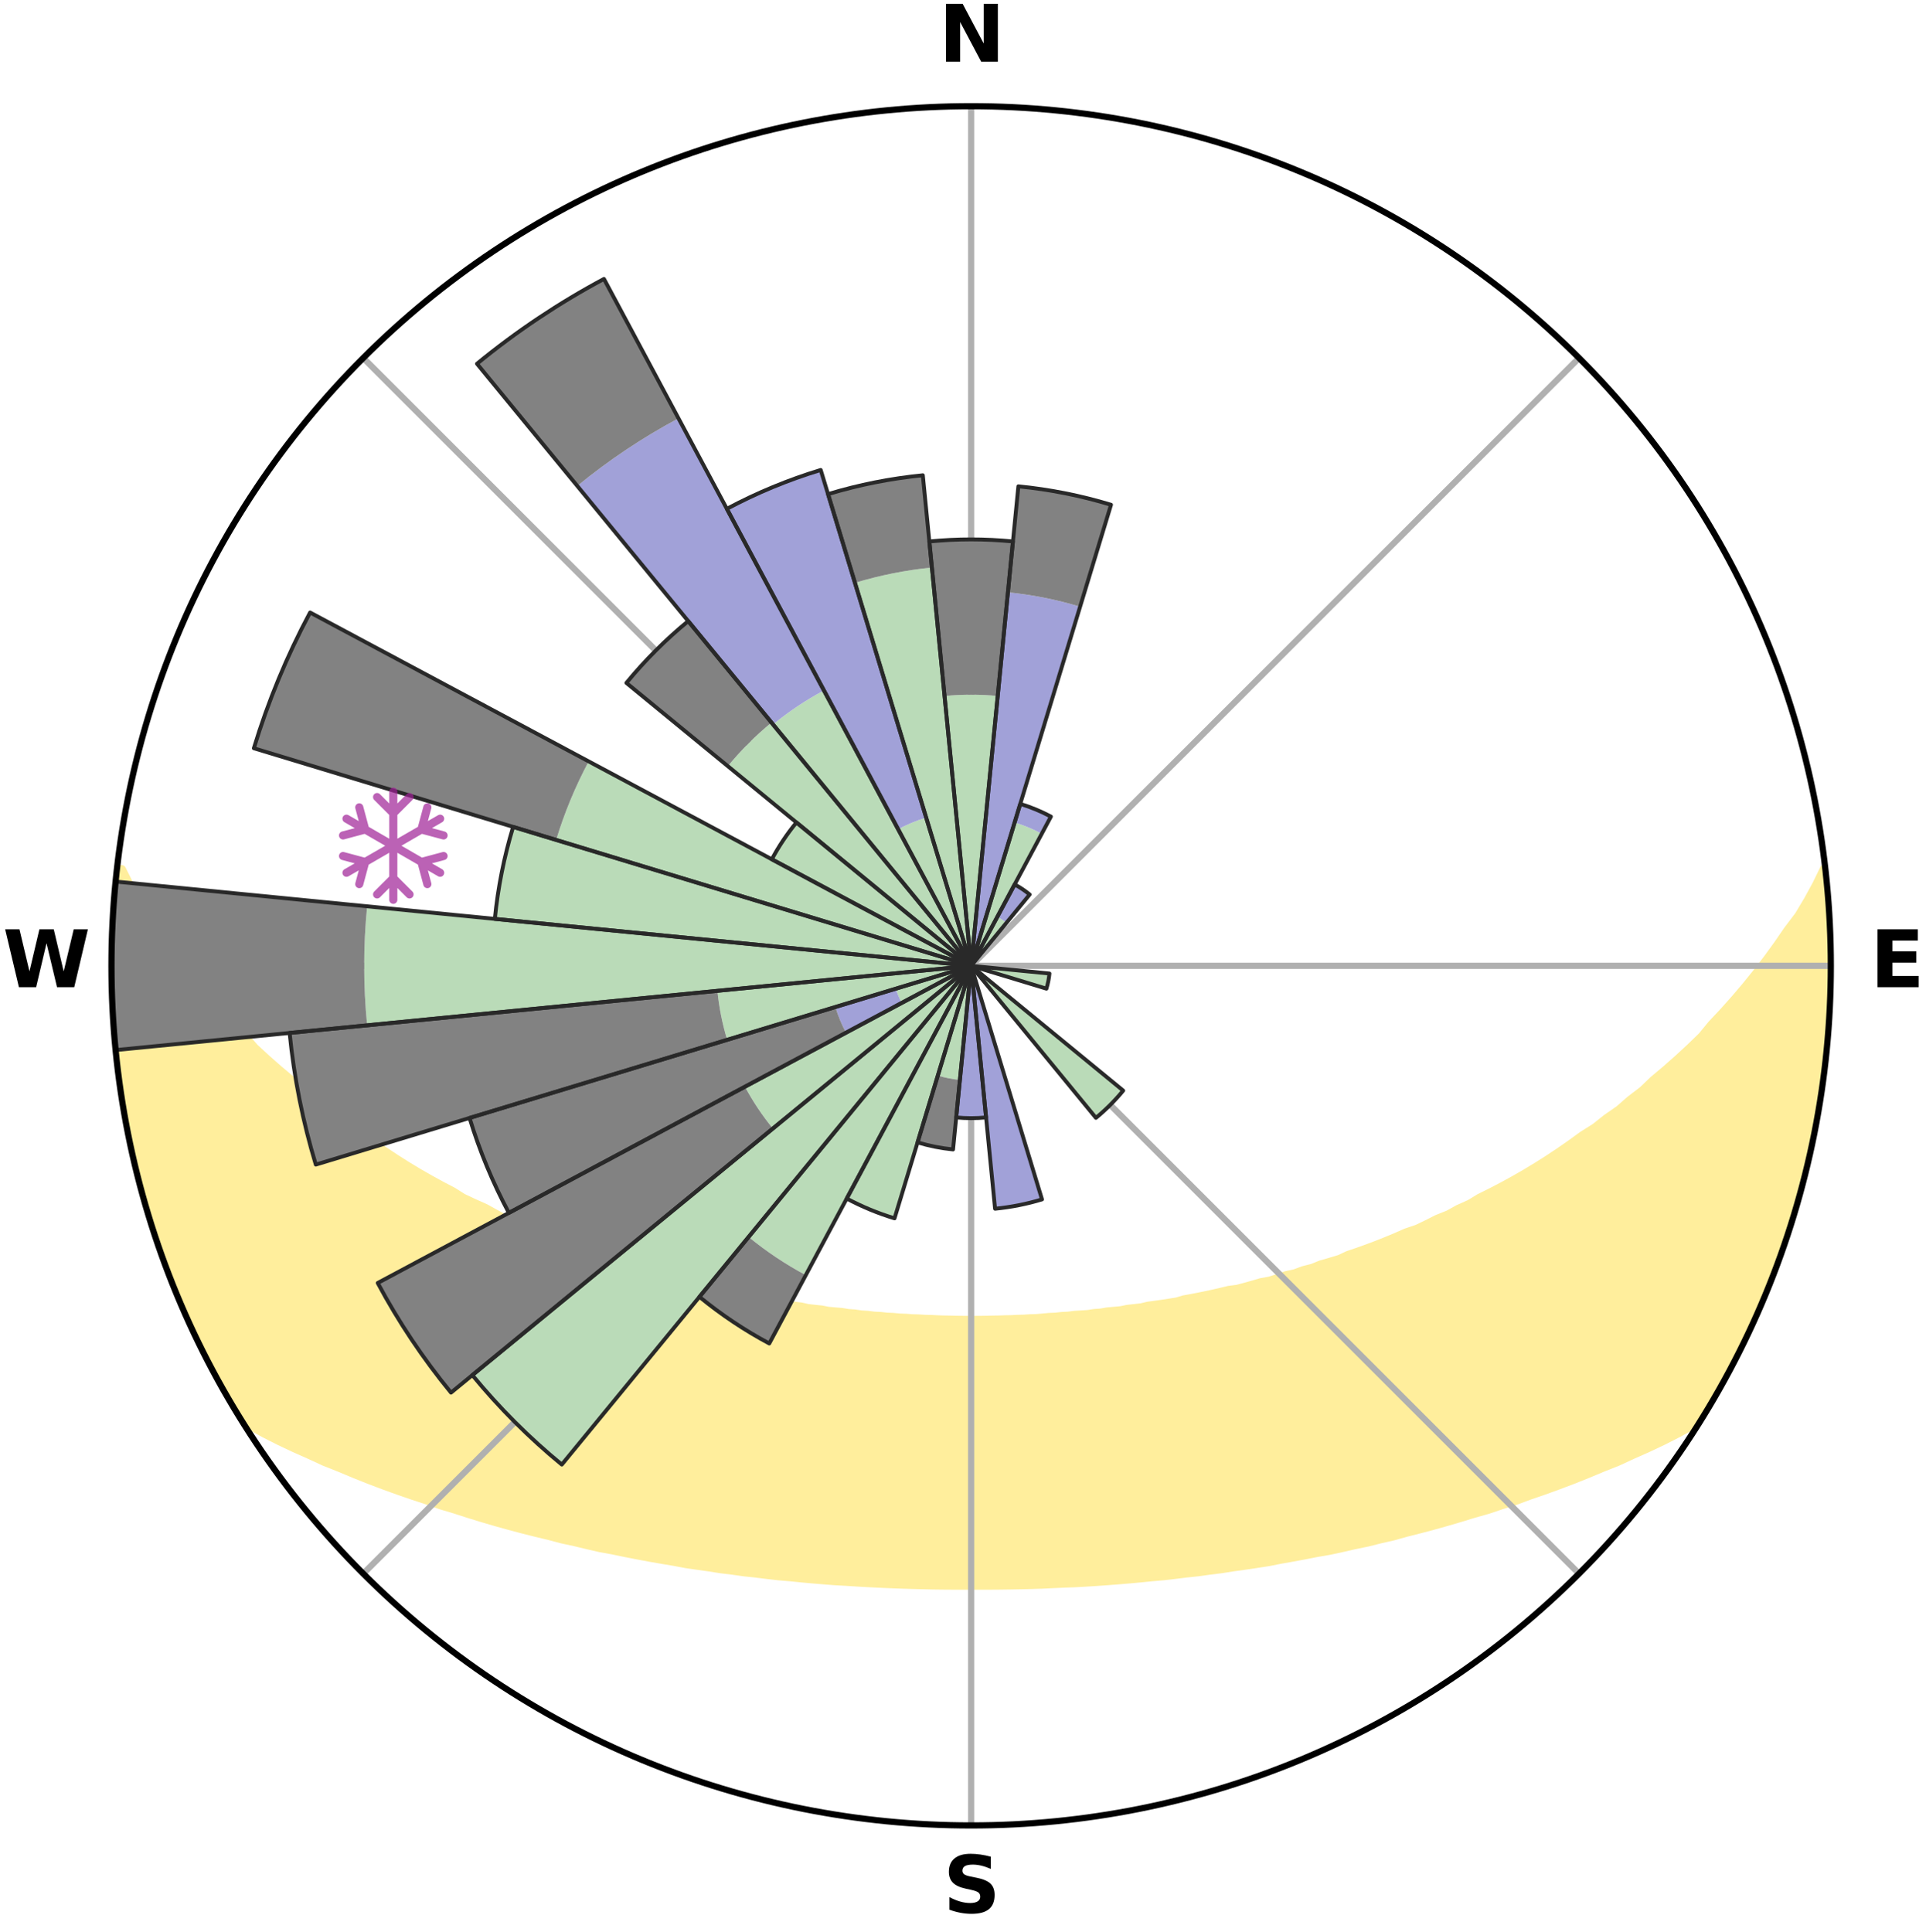 <?xml version="1.0" encoding="utf-8" standalone="no"?>
<!DOCTYPE svg PUBLIC "-//W3C//DTD SVG 1.1//EN"
  "http://www.w3.org/Graphics/SVG/1.1/DTD/svg11.dtd">
<svg xmlns:xlink="http://www.w3.org/1999/xlink" width="248.41pt" height="249.158pt" viewBox="0 0 248.41 249.158" xmlns="http://www.w3.org/2000/svg" version="1.1">
 <title>Ski Rose for Thunder Ridge</title>
 <defs>
  <style type="text/css">*{stroke-linejoin: round; stroke-linecap: butt}</style>
 </defs>
 <g id="figure_1">
  <g id="patch_1">
   <path d="M 0 249.158 
L 248.41 249.158 
L 248.41 0 
L 0 0 
z
" style="fill: #ffffff"/>
  </g>
  <g id="axes_1">
   <g id="patch_2">
    <path d="M 236.135 124.579 
C 236.135 110.018 233.267 95.599 227.695 82.147 
C 222.122 68.695 213.955 56.471 203.659 46.175 
C 193.363 35.879 181.139 27.711 167.687 22.139 
C 154.235 16.567 139.815 13.699 125.255 13.699 
C 110.694 13.699 96.275 16.567 82.823 22.139 
C 69.371 27.711 57.147 35.879 46.851 46.175 
C 36.555 56.471 28.387 68.695 22.815 82.147 
C 17.243 95.599 14.375 110.018 14.375 124.579 
C 14.375 139.14 17.243 153.559 22.815 167.011 
C 28.387 180.463 36.555 192.687 46.851 202.983 
C 57.147 213.279 69.371 221.447 82.823 227.019 
C 96.275 232.591 110.694 235.459 125.255 235.459 
C 139.815 235.459 154.235 232.591 167.687 227.019 
C 181.139 221.447 193.363 213.279 203.659 202.983 
C 213.955 192.687 222.122 180.463 227.695 167.011 
C 233.267 153.559 236.135 139.14 236.135 124.579 
M 125.255 124.579 
C 125.255 124.579 125.255 124.579 125.255 124.579 
C 125.255 124.579 125.255 124.579 125.255 124.579 
C 125.255 124.579 125.255 124.579 125.255 124.579 
C 125.255 124.579 125.255 124.579 125.255 124.579 
C 125.255 124.579 125.255 124.579 125.255 124.579 
C 125.255 124.579 125.255 124.579 125.255 124.579 
C 125.255 124.579 125.255 124.579 125.255 124.579 
C 125.255 124.579 125.255 124.579 125.255 124.579 
C 125.255 124.579 125.255 124.579 125.255 124.579 
C 125.255 124.579 125.255 124.579 125.255 124.579 
C 125.255 124.579 125.255 124.579 125.255 124.579 
C 125.255 124.579 125.255 124.579 125.255 124.579 
C 125.255 124.579 125.255 124.579 125.255 124.579 
C 125.255 124.579 125.255 124.579 125.255 124.579 
C 125.255 124.579 125.255 124.579 125.255 124.579 
C 125.255 124.579 125.255 124.579 125.255 124.579 
z
" style="fill: #ffffff"/>
   </g>
   <g id="PolyCollection_1">
    <defs>
     <path id="ma5206f13c0" d="M 235.232 -137.109 
L 235.232 -137.109 
L 234.244 -135.074 
L 233.151 -133.071 
L 231.979 -131.107 
L 230.521 -129.175 
L 229.235 -127.302 
L 227.907 -125.475 
L 226.541 -123.695 
L 225.141 -121.963 
L 223.71 -120.28 
L 222.25 -118.647 
L 220.763 -117.062 
L 219.48 -115.506 
L 217.945 -114.018 
L 216.39 -112.581 
L 214.816 -111.194 
L 213.225 -109.858 
L 211.841 -108.531 
L 210.221 -107.293 
L 208.808 -106.056 
L 207.164 -104.914 
L 205.727 -103.767 
L 204.067 -102.723 
L 202.613 -101.664 
L 201.153 -100.649 
L 199.686 -99.675 
L 198.214 -98.743 
L 196.739 -97.852 
L 195.262 -97.003 
L 193.785 -96.193 
L 192.308 -95.424 
L 190.833 -94.693 
L 189.549 -93.912 
L 188.079 -93.256 
L 186.796 -92.543 
L 185.335 -91.958 
L 184.056 -91.311 
L 182.78 -90.694 
L 181.34 -90.21 
L 180.075 -89.655 
L 178.814 -89.129 
L 177.559 -88.631 
L 176.311 -88.161 
L 175.071 -87.717 
L 173.838 -87.3 
L 172.756 -86.795 
L 171.538 -86.427 
L 170.33 -86.081 
L 169.262 -85.645 
L 168.072 -85.344 
L 167.015 -84.95 
L 165.846 -84.69 
L 164.803 -84.335 
L 163.765 -83.998 
L 162.627 -83.794 
L 161.605 -83.493 
L 160.589 -83.209 
L 159.579 -82.94 
L 158.488 -82.799 
L 157.497 -82.561 
L 156.513 -82.336 
L 155.537 -82.125 
L 154.568 -81.927 
L 153.608 -81.742 
L 152.656 -81.568 
L 151.774 -81.303 
L 150.835 -81.153 
L 149.904 -81.012 
L 148.981 -80.881 
L 148.066 -80.759 
L 147.205 -80.553 
L 146.304 -80.449 
L 145.41 -80.352 
L 144.561 -80.177 
L 143.68 -80.096 
L 142.807 -80.019 
L 141.97 -79.873 
L 141.109 -79.809 
L 140.278 -79.68 
L 139.428 -79.627 
L 138.585 -79.577 
L 137.764 -79.472 
L 136.931 -79.43 
L 136.116 -79.34 
L 135.292 -79.306 
L 134.481 -79.229 
L 133.673 -79.161 
L 132.859 -79.138 
L 132.054 -79.082 
L 131.247 -79.064 
L 130.446 -79.021 
L 129.643 -79.006 
L 128.844 -78.975 
L 128.045 -78.964 
L 127.247 -78.944 
L 126.45 -78.931 
L 125.653 -78.927 
L 124.856 -78.927 
L 124.06 -78.936 
L 123.262 -78.944 
L 122.465 -78.965 
L 121.666 -78.976 
L 120.867 -79.007 
L 120.067 -79.046 
L 119.263 -79.065 
L 118.46 -79.116 
L 117.651 -79.139 
L 116.845 -79.203 
L 116.029 -79.231 
L 115.218 -79.308 
L 114.394 -79.342 
L 113.579 -79.433 
L 112.746 -79.474 
L 111.925 -79.58 
L 111.082 -79.63 
L 110.256 -79.752 
L 109.402 -79.812 
L 108.569 -79.951 
L 107.704 -80.023 
L 106.831 -80.099 
L 105.986 -80.265 
L 105.101 -80.356 
L 104.208 -80.453 
L 103.352 -80.649 
L 102.446 -80.763 
L 101.531 -80.886 
L 100.609 -81.017 
L 99.737 -81.258 
L 98.801 -81.41 
L 97.857 -81.573 
L 96.905 -81.747 
L 95.945 -81.933 
L 94.977 -82.131 
L 94.001 -82.342 
L 93.018 -82.567 
L 92.027 -82.806 
L 91.029 -83.059 
L 90.023 -83.328 
L 89.011 -83.613 
L 87.889 -83.801 
L 86.861 -84.12 
L 85.827 -84.457 
L 84.671 -84.698 
L 83.623 -85.072 
L 82.446 -85.352 
L 81.386 -85.767 
L 80.189 -86.09 
L 79.119 -86.547 
L 77.905 -86.916 
L 76.683 -87.308 
L 75.451 -87.726 
L 74.211 -88.17 
L 72.963 -88.64 
L 71.709 -89.138 
L 70.45 -89.664 
L 69.185 -90.219 
L 67.916 -90.804 
L 66.644 -91.419 
L 65.193 -91.968 
L 63.914 -92.647 
L 62.634 -93.358 
L 61.169 -94.012 
L 59.698 -94.703 
L 58.418 -95.518 
L 56.945 -96.284 
L 55.472 -97.091 
L 53.999 -97.938 
L 52.528 -98.825 
L 51.06 -99.754 
L 49.597 -100.724 
L 48.139 -101.736 
L 46.689 -102.791 
L 45.033 -103.832 
L 43.6 -104.975 
L 41.959 -106.113 
L 40.549 -107.346 
L 38.932 -108.58 
L 37.551 -109.903 
L 35.964 -111.234 
L 34.393 -112.617 
L 32.841 -114.05 
L 31.536 -115.555 
L 30.028 -117.085 
L 28.544 -118.664 
L 27.086 -120.293 
L 25.657 -121.971 
L 24.259 -123.698 
L 22.895 -125.472 
L 21.568 -127.294 
L 20.282 -129.162 
L 19.043 -131.075 
L 17.861 -133.031 
L 16.751 -135.027 
L 15.736 -137.057 
L 15.14 -137.125 
L 15.14 -137.125 
L 14.921 -135.203 
L 14.718 -133.278 
L 14.74 -131.338 
L 14.602 -129.41 
L 14.497 -127.479 
L 14.424 -125.546 
L 14.383 -123.611 
L 14.566 -121.681 
L 14.588 -119.747 
L 14.64 -117.814 
L 14.75 -115.882 
L 14.892 -113.952 
L 15.202 -112.04 
L 15.377 -110.113 
L 15.615 -108.193 
L 16.006 -106.297 
L 16.271 -104.38 
L 16.603 -102.474 
L 17.076 -100.596 
L 17.471 -98.702 
L 17.998 -96.84 
L 18.413 -94.949 
L 19.038 -93.116 
L 19.514 -91.239 
L 20.15 -89.412 
L 20.86 -87.611 
L 21.428 -85.76 
L 22.15 -83.965 
L 22.829 -82.153 
L 23.614 -80.385 
L 24.393 -78.613 
L 25.252 -76.88 
L 26.031 -75.108 
L 26.92 -73.389 
L 27.918 -71.73 
L 28.772 -69.992 
L 29.776 -68.338 
L 30.723 -66.65 
L 32.167 -65.276 
L 34.07 -64.225 
L 36.008 -63.241 
L 37.966 -62.317 
L 39.933 -61.445 
L 41.832 -60.566 
L 43.799 -59.786 
L 45.692 -58.993 
L 47.581 -58.239 
L 49.462 -57.524 
L 51.337 -56.846 
L 53.2 -56.202 
L 55.055 -55.594 
L 56.841 -54.961 
L 58.673 -54.416 
L 60.439 -53.845 
L 62.196 -53.304 
L 63.943 -52.792 
L 65.679 -52.308 
L 67.403 -51.85 
L 69.116 -51.418 
L 70.817 -51.01 
L 72.466 -50.572 
L 74.143 -50.211 
L 75.771 -49.817 
L 77.39 -49.447 
L 79.031 -49.149 
L 80.628 -48.817 
L 82.215 -48.507 
L 83.791 -48.213 
L 85.359 -47.939 
L 86.914 -47.68 
L 88.439 -47.392 
L 89.976 -47.168 
L 91.503 -46.955 
L 93.003 -46.716 
L 94.512 -46.535 
L 95.997 -46.325 
L 97.487 -46.166 
L 98.957 -45.984 
L 100.421 -45.815 
L 101.888 -45.693 
L 103.338 -45.548 
L 104.782 -45.415 
L 106.22 -45.294 
L 107.653 -45.183 
L 109.086 -45.105 
L 110.508 -45.014 
L 111.927 -44.932 
L 113.341 -44.861 
L 114.751 -44.798 
L 116.159 -44.745 
L 117.563 -44.7 
L 118.965 -44.664 
L 120.365 -44.63 
L 121.763 -44.613 
L 123.161 -44.604 
L 124.557 -44.603 
L 125.953 -44.602 
L 127.349 -44.603 
L 128.746 -44.612 
L 130.145 -44.63 
L 131.545 -44.655 
L 132.947 -44.69 
L 134.352 -44.733 
L 135.758 -44.802 
L 137.168 -44.865 
L 138.586 -44.916 
L 140.005 -44.995 
L 141.428 -45.085 
L 142.856 -45.185 
L 144.289 -45.296 
L 145.727 -45.418 
L 147.171 -45.551 
L 148.621 -45.696 
L 150.087 -45.822 
L 151.55 -45.991 
L 153.02 -46.174 
L 154.511 -46.33 
L 155.996 -46.539 
L 157.503 -46.724 
L 159.003 -46.963 
L 160.531 -47.173 
L 162.067 -47.401 
L 163.615 -47.64 
L 165.148 -47.945 
L 166.713 -48.222 
L 168.291 -48.513 
L 169.877 -48.826 
L 171.505 -49.105 
L 173.115 -49.453 
L 174.733 -49.826 
L 176.398 -50.165 
L 178.039 -50.579 
L 179.728 -50.963 
L 181.386 -51.427 
L 183.098 -51.86 
L 184.823 -52.318 
L 186.558 -52.802 
L 188.305 -53.314 
L 190.061 -53.855 
L 191.884 -54.367 
L 193.661 -54.968 
L 195.504 -55.545 
L 197.299 -56.212 
L 199.165 -56.853 
L 201.036 -57.533 
L 202.919 -58.247 
L 204.806 -59.002 
L 206.701 -59.794 
L 208.668 -60.574 
L 210.564 -61.453 
L 212.531 -62.325 
L 214.489 -63.25 
L 216.428 -64.233 
L 218.331 -65.283 
L 219.787 -66.65 
L 220.792 -68.303 
L 221.725 -69.999 
L 222.691 -71.675 
L 223.602 -73.383 
L 224.468 -75.113 
L 225.275 -76.872 
L 226.145 -78.601 
L 226.812 -80.421 
L 227.572 -82.198 
L 228.28 -83.996 
L 229.108 -85.75 
L 229.718 -87.587 
L 230.366 -89.409 
L 230.914 -91.265 
L 231.545 -93.094 
L 232.063 -94.959 
L 232.596 -96.819 
L 232.985 -98.715 
L 233.434 -100.596 
L 233.839 -102.487 
L 234.2 -104.387 
L 234.6 -106.281 
L 234.872 -108.197 
L 235.102 -110.117 
L 235.41 -112.028 
L 235.563 -113.958 
L 235.741 -115.884 
L 235.812 -117.817 
L 235.976 -119.745 
L 236.034 -121.678 
L 236.128 -123.611 
L 236.054 -125.546 
L 236.08 -127.481 
L 235.996 -129.414 
L 235.82 -131.341 
L 235.744 -133.275 
L 235.564 -135.201 
L 235.232 -137.109 
z
" style="stroke: #ffee9c"/>
    </defs>
    <g clip-path="url(#pe7bf5116bd)">
     <use xlink:href="#ma5206f13c0" x="0" y="249.158" style="fill: #ffee9c; stroke: #ffee9c"/>
    </g>
   </g>
   <g id="matplotlib.axis_1">
    <g id="xtick_1">
     <g id="line2d_1">
      <path d="M 125.255 124.579 
L 125.255 13.699 
" clip-path="url(#pe7bf5116bd)" style="fill: none; stroke: #b0b0b0; stroke-width: 0.8; stroke-linecap: square"/>
     </g>
     <g id="text_1">
      <!-- N -->
      <g transform="translate(121.07 7.958) scale(0.1 -0.1)">
       <defs>
        <path id="DejaVuSans-Bold-4e" d="M 588 4666 
L 1931 4666 
L 3628 1466 
L 3628 4666 
L 4769 4666 
L 4769 0 
L 3425 0 
L 1728 3200 
L 1728 0 
L 588 0 
L 588 4666 
z
" transform="scale(0.016)"/>
       </defs>
       <use xlink:href="#DejaVuSans-Bold-4e"/>
      </g>
     </g>
    </g>
    <g id="xtick_2">
     <g id="line2d_2">
      <path d="M 125.255 124.579 
L 203.659 46.175 
" clip-path="url(#pe7bf5116bd)" style="fill: none; stroke: #b0b0b0; stroke-width: 0.8; stroke-linecap: square"/>
     </g>
    </g>
    <g id="xtick_3">
     <g id="line2d_3">
      <path d="M 125.255 124.579 
L 236.135 124.579 
" clip-path="url(#pe7bf5116bd)" style="fill: none; stroke: #b0b0b0; stroke-width: 0.8; stroke-linecap: square"/>
     </g>
     <g id="text_2">
      <!-- E -->
      <g transform="translate(241.219 127.338) scale(0.1 -0.1)">
       <defs>
        <path id="DejaVuSans-Bold-45" d="M 588 4666 
L 3834 4666 
L 3834 3756 
L 1791 3756 
L 1791 2888 
L 3713 2888 
L 3713 1978 
L 1791 1978 
L 1791 909 
L 3903 909 
L 3903 0 
L 588 0 
L 588 4666 
z
" transform="scale(0.016)"/>
       </defs>
       <use xlink:href="#DejaVuSans-Bold-45"/>
      </g>
     </g>
    </g>
    <g id="xtick_4">
     <g id="line2d_4">
      <path d="M 125.255 124.579 
L 203.659 202.983 
" clip-path="url(#pe7bf5116bd)" style="fill: none; stroke: #b0b0b0; stroke-width: 0.8; stroke-linecap: square"/>
     </g>
    </g>
    <g id="xtick_5">
     <g id="line2d_5">
      <path d="M 125.255 124.579 
L 125.255 235.459 
" clip-path="url(#pe7bf5116bd)" style="fill: none; stroke: #b0b0b0; stroke-width: 0.8; stroke-linecap: square"/>
     </g>
     <g id="text_3">
      <!-- S -->
      <g transform="translate(121.654 246.718) scale(0.1 -0.1)">
       <defs>
        <path id="DejaVuSans-Bold-53" d="M 3834 4519 
L 3834 3531 
Q 3450 3703 3084 3790 
Q 2719 3878 2394 3878 
Q 1963 3878 1756 3759 
Q 1550 3641 1550 3391 
Q 1550 3203 1689 3098 
Q 1828 2994 2194 2919 
L 2706 2816 
Q 3484 2659 3812 2340 
Q 4141 2022 4141 1434 
Q 4141 663 3683 286 
Q 3225 -91 2284 -91 
Q 1841 -91 1394 -6 
Q 947 78 500 244 
L 500 1259 
Q 947 1022 1364 901 
Q 1781 781 2169 781 
Q 2563 781 2772 912 
Q 2981 1044 2981 1288 
Q 2981 1506 2839 1625 
Q 2697 1744 2272 1838 
L 1806 1941 
Q 1106 2091 782 2419 
Q 459 2747 459 3303 
Q 459 4000 909 4375 
Q 1359 4750 2203 4750 
Q 2588 4750 2994 4692 
Q 3400 4634 3834 4519 
z
" transform="scale(0.016)"/>
       </defs>
       <use xlink:href="#DejaVuSans-Bold-53"/>
      </g>
     </g>
    </g>
    <g id="xtick_6">
     <g id="line2d_6">
      <path d="M 125.255 124.579 
L 46.851 202.983 
" clip-path="url(#pe7bf5116bd)" style="fill: none; stroke: #b0b0b0; stroke-width: 0.8; stroke-linecap: square"/>
     </g>
    </g>
    <g id="xtick_7">
     <g id="line2d_7">
      <path d="M 125.255 124.579 
L 14.375 124.579 
" clip-path="url(#pe7bf5116bd)" style="fill: none; stroke: #b0b0b0; stroke-width: 0.8; stroke-linecap: square"/>
     </g>
     <g id="text_4">
      <!-- W -->
      <g transform="translate(0.36 127.338) scale(0.1 -0.1)">
       <defs>
        <path id="DejaVuSans-Bold-57" d="M 191 4666 
L 1344 4666 
L 2150 1275 
L 2950 4666 
L 4109 4666 
L 4909 1275 
L 5716 4666 
L 6859 4666 
L 5759 0 
L 4372 0 
L 3525 3547 
L 2688 0 
L 1300 0 
L 191 4666 
z
" transform="scale(0.016)"/>
       </defs>
       <use xlink:href="#DejaVuSans-Bold-57"/>
      </g>
     </g>
    </g>
    <g id="xtick_8">
     <g id="line2d_8">
      <path d="M 125.255 124.579 
L 46.851 46.175 
" clip-path="url(#pe7bf5116bd)" style="fill: none; stroke: #b0b0b0; stroke-width: 0.8; stroke-linecap: square"/>
     </g>
    </g>
   </g>
   <g id="matplotlib.axis_2"/>
   <g id="patch_3">
    <path d="M 125.255 124.579 
C 125.255 124.579 125.255 124.579 125.255 124.579 
C 125.255 124.579 125.255 124.579 125.255 124.579 
L 125.255 124.579 
C 125.255 124.579 125.255 124.579 125.255 124.579 
C 125.255 124.579 125.255 124.579 125.255 124.579 
z
" clip-path="url(#pe7bf5116bd)" style="fill: #d9d9d9"/>
   </g>
   <g id="patch_4">
    <path d="M 125.255 124.579 
C 125.255 124.579 125.255 124.579 125.255 124.579 
C 125.255 124.579 125.255 124.579 125.255 124.579 
L 125.255 124.579 
C 125.255 124.579 125.255 124.579 125.255 124.579 
C 125.255 124.579 125.255 124.579 125.255 124.579 
z
" clip-path="url(#pe7bf5116bd)" style="fill: #d9d9d9"/>
   </g>
   <g id="patch_5">
    <path d="M 125.255 124.579 
C 125.255 124.579 125.255 124.579 125.255 124.579 
C 125.255 124.579 125.255 124.579 125.255 124.579 
L 125.255 124.579 
C 125.255 124.579 125.255 124.579 125.255 124.579 
C 125.255 124.579 125.255 124.579 125.255 124.579 
z
" clip-path="url(#pe7bf5116bd)" style="fill: #d9d9d9"/>
   </g>
   <g id="patch_6">
    <path d="M 125.255 124.579 
C 125.255 124.579 125.255 124.579 125.255 124.579 
C 125.255 124.579 125.255 124.579 125.255 124.579 
L 125.255 124.579 
C 125.255 124.579 125.255 124.579 125.255 124.579 
C 125.255 124.579 125.255 124.579 125.255 124.579 
z
" clip-path="url(#pe7bf5116bd)" style="fill: #d9d9d9"/>
   </g>
   <g id="patch_7">
    <path d="M 125.255 124.579 
C 125.255 124.579 125.255 124.579 125.255 124.579 
C 125.255 124.579 125.255 124.579 125.255 124.579 
L 125.255 124.579 
C 125.255 124.579 125.255 124.579 125.255 124.579 
C 125.255 124.579 125.255 124.579 125.255 124.579 
z
" clip-path="url(#pe7bf5116bd)" style="fill: #d9d9d9"/>
   </g>
   <g id="patch_8">
    <path d="M 125.255 124.579 
C 125.255 124.579 125.255 124.579 125.255 124.579 
C 125.255 124.579 125.255 124.579 125.255 124.579 
L 125.255 124.579 
C 125.255 124.579 125.255 124.579 125.255 124.579 
C 125.255 124.579 125.255 124.579 125.255 124.579 
z
" clip-path="url(#pe7bf5116bd)" style="fill: #d9d9d9"/>
   </g>
   <g id="patch_9">
    <path d="M 125.255 124.579 
C 125.255 124.579 125.255 124.579 125.255 124.579 
C 125.255 124.579 125.255 124.579 125.255 124.579 
L 125.255 124.579 
C 125.255 124.579 125.255 124.579 125.255 124.579 
C 125.255 124.579 125.255 124.579 125.255 124.579 
z
" clip-path="url(#pe7bf5116bd)" style="fill: #d9d9d9"/>
   </g>
   <g id="patch_10">
    <path d="M 125.255 124.579 
C 125.255 124.579 125.255 124.579 125.255 124.579 
C 125.255 124.579 125.255 124.579 125.255 124.579 
L 125.255 124.579 
C 125.255 124.579 125.255 124.579 125.255 124.579 
C 125.255 124.579 125.255 124.579 125.255 124.579 
z
" clip-path="url(#pe7bf5116bd)" style="fill: #d9d9d9"/>
   </g>
   <g id="patch_11">
    <path d="M 125.255 124.579 
C 125.255 124.579 125.255 124.579 125.255 124.579 
C 125.255 124.579 125.255 124.579 125.255 124.579 
L 125.255 124.579 
C 125.255 124.579 125.255 124.579 125.255 124.579 
C 125.255 124.579 125.255 124.579 125.255 124.579 
z
" clip-path="url(#pe7bf5116bd)" style="fill: #d9d9d9"/>
   </g>
   <g id="patch_12">
    <path d="M 125.255 124.579 
C 125.255 124.579 125.255 124.579 125.255 124.579 
C 125.255 124.579 125.255 124.579 125.255 124.579 
L 125.255 124.579 
C 125.255 124.579 125.255 124.579 125.255 124.579 
C 125.255 124.579 125.255 124.579 125.255 124.579 
z
" clip-path="url(#pe7bf5116bd)" style="fill: #d9d9d9"/>
   </g>
   <g id="patch_13">
    <path d="M 125.255 124.579 
C 125.255 124.579 125.255 124.579 125.255 124.579 
C 125.255 124.579 125.255 124.579 125.255 124.579 
L 125.255 124.579 
C 125.255 124.579 125.255 124.579 125.255 124.579 
C 125.255 124.579 125.255 124.579 125.255 124.579 
z
" clip-path="url(#pe7bf5116bd)" style="fill: #d9d9d9"/>
   </g>
   <g id="patch_14">
    <path d="M 125.255 124.579 
C 125.255 124.579 125.255 124.579 125.255 124.579 
C 125.255 124.579 125.255 124.579 125.255 124.579 
L 125.255 124.579 
C 125.255 124.579 125.255 124.579 125.255 124.579 
C 125.255 124.579 125.255 124.579 125.255 124.579 
z
" clip-path="url(#pe7bf5116bd)" style="fill: #d9d9d9"/>
   </g>
   <g id="patch_15">
    <path d="M 125.255 124.579 
C 125.255 124.579 125.255 124.579 125.255 124.579 
C 125.255 124.579 125.255 124.579 125.255 124.579 
L 125.255 124.579 
C 125.255 124.579 125.255 124.579 125.255 124.579 
C 125.255 124.579 125.255 124.579 125.255 124.579 
z
" clip-path="url(#pe7bf5116bd)" style="fill: #d9d9d9"/>
   </g>
   <g id="patch_16">
    <path d="M 125.255 124.579 
C 125.255 124.579 125.255 124.579 125.255 124.579 
C 125.255 124.579 125.255 124.579 125.255 124.579 
L 125.255 124.579 
C 125.255 124.579 125.255 124.579 125.255 124.579 
C 125.255 124.579 125.255 124.579 125.255 124.579 
z
" clip-path="url(#pe7bf5116bd)" style="fill: #d9d9d9"/>
   </g>
   <g id="patch_17">
    <path d="M 125.255 124.579 
C 125.255 124.579 125.255 124.579 125.255 124.579 
C 125.255 124.579 125.255 124.579 125.255 124.579 
L 125.255 124.579 
C 125.255 124.579 125.255 124.579 125.255 124.579 
C 125.255 124.579 125.255 124.579 125.255 124.579 
z
" clip-path="url(#pe7bf5116bd)" style="fill: #d9d9d9"/>
   </g>
   <g id="patch_18">
    <path d="M 125.255 124.579 
C 125.255 124.579 125.255 124.579 125.255 124.579 
C 125.255 124.579 125.255 124.579 125.255 124.579 
L 125.255 124.579 
C 125.255 124.579 125.255 124.579 125.255 124.579 
C 125.255 124.579 125.255 124.579 125.255 124.579 
z
" clip-path="url(#pe7bf5116bd)" style="fill: #d9d9d9"/>
   </g>
   <g id="patch_19">
    <path d="M 125.255 124.579 
C 125.255 124.579 125.255 124.579 125.255 124.579 
C 125.255 124.579 125.255 124.579 125.255 124.579 
L 125.255 124.579 
C 125.255 124.579 125.255 124.579 125.255 124.579 
C 125.255 124.579 125.255 124.579 125.255 124.579 
z
" clip-path="url(#pe7bf5116bd)" style="fill: #d9d9d9"/>
   </g>
   <g id="patch_20">
    <path d="M 125.255 124.579 
C 125.255 124.579 125.255 124.579 125.255 124.579 
C 125.255 124.579 125.255 124.579 125.255 124.579 
L 125.255 124.579 
C 125.255 124.579 125.255 124.579 125.255 124.579 
C 125.255 124.579 125.255 124.579 125.255 124.579 
z
" clip-path="url(#pe7bf5116bd)" style="fill: #d9d9d9"/>
   </g>
   <g id="patch_21">
    <path d="M 125.255 124.579 
C 125.255 124.579 125.255 124.579 125.255 124.579 
C 125.255 124.579 125.255 124.579 125.255 124.579 
L 125.255 124.579 
C 125.255 124.579 125.255 124.579 125.255 124.579 
C 125.255 124.579 125.255 124.579 125.255 124.579 
z
" clip-path="url(#pe7bf5116bd)" style="fill: #d9d9d9"/>
   </g>
   <g id="patch_22">
    <path d="M 125.255 124.579 
C 125.255 124.579 125.255 124.579 125.255 124.579 
C 125.255 124.579 125.255 124.579 125.255 124.579 
L 125.255 124.579 
C 125.255 124.579 125.255 124.579 125.255 124.579 
C 125.255 124.579 125.255 124.579 125.255 124.579 
z
" clip-path="url(#pe7bf5116bd)" style="fill: #d9d9d9"/>
   </g>
   <g id="patch_23">
    <path d="M 125.255 124.579 
C 125.255 124.579 125.255 124.579 125.255 124.579 
C 125.255 124.579 125.255 124.579 125.255 124.579 
L 125.255 124.579 
C 125.255 124.579 125.255 124.579 125.255 124.579 
C 125.255 124.579 125.255 124.579 125.255 124.579 
z
" clip-path="url(#pe7bf5116bd)" style="fill: #d9d9d9"/>
   </g>
   <g id="patch_24">
    <path d="M 125.255 124.579 
C 125.255 124.579 125.255 124.579 125.255 124.579 
C 125.255 124.579 125.255 124.579 125.255 124.579 
L 125.255 124.579 
C 125.255 124.579 125.255 124.579 125.255 124.579 
C 125.255 124.579 125.255 124.579 125.255 124.579 
z
" clip-path="url(#pe7bf5116bd)" style="fill: #d9d9d9"/>
   </g>
   <g id="patch_25">
    <path d="M 125.255 124.579 
C 125.255 124.579 125.255 124.579 125.255 124.579 
C 125.255 124.579 125.255 124.579 125.255 124.579 
L 125.255 124.579 
C 125.255 124.579 125.255 124.579 125.255 124.579 
C 125.255 124.579 125.255 124.579 125.255 124.579 
z
" clip-path="url(#pe7bf5116bd)" style="fill: #d9d9d9"/>
   </g>
   <g id="patch_26">
    <path d="M 125.255 124.579 
C 125.255 124.579 125.255 124.579 125.255 124.579 
C 125.255 124.579 125.255 124.579 125.255 124.579 
L 125.255 124.579 
C 125.255 124.579 125.255 124.579 125.255 124.579 
C 125.255 124.579 125.255 124.579 125.255 124.579 
z
" clip-path="url(#pe7bf5116bd)" style="fill: #d9d9d9"/>
   </g>
   <g id="patch_27">
    <path d="M 125.255 124.579 
C 125.255 124.579 125.255 124.579 125.255 124.579 
C 125.255 124.579 125.255 124.579 125.255 124.579 
L 125.255 124.579 
C 125.255 124.579 125.255 124.579 125.255 124.579 
C 125.255 124.579 125.255 124.579 125.255 124.579 
z
" clip-path="url(#pe7bf5116bd)" style="fill: #d9d9d9"/>
   </g>
   <g id="patch_28">
    <path d="M 125.255 124.579 
C 125.255 124.579 125.255 124.579 125.255 124.579 
C 125.255 124.579 125.255 124.579 125.255 124.579 
L 125.255 124.579 
C 125.255 124.579 125.255 124.579 125.255 124.579 
C 125.255 124.579 125.255 124.579 125.255 124.579 
z
" clip-path="url(#pe7bf5116bd)" style="fill: #d9d9d9"/>
   </g>
   <g id="patch_29">
    <path d="M 125.255 124.579 
C 125.255 124.579 125.255 124.579 125.255 124.579 
C 125.255 124.579 125.255 124.579 125.255 124.579 
L 125.255 124.579 
C 125.255 124.579 125.255 124.579 125.255 124.579 
C 125.255 124.579 125.255 124.579 125.255 124.579 
z
" clip-path="url(#pe7bf5116bd)" style="fill: #d9d9d9"/>
   </g>
   <g id="patch_30">
    <path d="M 125.255 124.579 
C 125.255 124.579 125.255 124.579 125.255 124.579 
C 125.255 124.579 125.255 124.579 125.255 124.579 
L 125.255 124.579 
C 125.255 124.579 125.255 124.579 125.255 124.579 
C 125.255 124.579 125.255 124.579 125.255 124.579 
z
" clip-path="url(#pe7bf5116bd)" style="fill: #d9d9d9"/>
   </g>
   <g id="patch_31">
    <path d="M 125.255 124.579 
C 125.255 124.579 125.255 124.579 125.255 124.579 
C 125.255 124.579 125.255 124.579 125.255 124.579 
L 125.255 124.579 
C 125.255 124.579 125.255 124.579 125.255 124.579 
C 125.255 124.579 125.255 124.579 125.255 124.579 
z
" clip-path="url(#pe7bf5116bd)" style="fill: #d9d9d9"/>
   </g>
   <g id="patch_32">
    <path d="M 125.255 124.579 
C 125.255 124.579 125.255 124.579 125.255 124.579 
C 125.255 124.579 125.255 124.579 125.255 124.579 
L 125.255 124.579 
C 125.255 124.579 125.255 124.579 125.255 124.579 
C 125.255 124.579 125.255 124.579 125.255 124.579 
z
" clip-path="url(#pe7bf5116bd)" style="fill: #d9d9d9"/>
   </g>
   <g id="patch_33">
    <path d="M 125.255 124.579 
C 125.255 124.579 125.255 124.579 125.255 124.579 
C 125.255 124.579 125.255 124.579 125.255 124.579 
L 125.255 124.579 
C 125.255 124.579 125.255 124.579 125.255 124.579 
C 125.255 124.579 125.255 124.579 125.255 124.579 
z
" clip-path="url(#pe7bf5116bd)" style="fill: #d9d9d9"/>
   </g>
   <g id="patch_34">
    <path d="M 125.255 124.579 
C 125.255 124.579 125.255 124.579 125.255 124.579 
C 125.255 124.579 125.255 124.579 125.255 124.579 
L 125.255 124.579 
C 125.255 124.579 125.255 124.579 125.255 124.579 
C 125.255 124.579 125.255 124.579 125.255 124.579 
z
" clip-path="url(#pe7bf5116bd)" style="fill: #d9d9d9"/>
   </g>
   <g id="patch_35">
    <path d="M 125.255 124.579 
C 125.255 124.579 125.255 124.579 125.255 124.579 
C 125.255 124.579 125.255 124.579 125.255 124.579 
L 128.683 89.776 
C 127.543 89.664 126.4 89.608 125.255 89.608 
C 124.11 89.608 122.966 89.664 121.827 89.776 
z
" clip-path="url(#pe7bf5116bd)" style="fill: #badbb8"/>
   </g>
   <g id="patch_36">
    <path d="M 125.255 124.579 
C 125.255 124.579 125.255 124.579 125.255 124.579 
C 125.255 124.579 125.255 124.579 125.255 124.579 
L 125.255 124.579 
C 125.255 124.579 125.255 124.579 125.255 124.579 
C 125.255 124.579 125.255 124.579 125.255 124.579 
z
" clip-path="url(#pe7bf5116bd)" style="fill: #badbb8"/>
   </g>
   <g id="patch_37">
    <path d="M 125.255 124.579 
C 125.255 124.579 125.255 124.579 125.255 124.579 
C 125.255 124.579 125.255 124.579 125.255 124.579 
L 134.363 107.539 
C 133.805 107.241 133.233 106.97 132.649 106.728 
C 132.065 106.486 131.469 106.273 130.864 106.089 
z
" clip-path="url(#pe7bf5116bd)" style="fill: #badbb8"/>
   </g>
   <g id="patch_38">
    <path d="M 125.255 124.579 
C 125.255 124.579 125.255 124.579 125.255 124.579 
C 125.255 124.579 125.255 124.579 125.255 124.579 
L 129.807 119.032 
C 129.626 118.883 129.437 118.743 129.242 118.612 
C 129.046 118.482 128.845 118.361 128.638 118.25 
z
" clip-path="url(#pe7bf5116bd)" style="fill: #badbb8"/>
   </g>
   <g id="patch_39">
    <path d="M 125.255 124.579 
C 125.255 124.579 125.255 124.579 125.255 124.579 
C 125.255 124.579 125.255 124.579 125.255 124.579 
L 125.255 124.579 
C 125.255 124.579 125.255 124.579 125.255 124.579 
C 125.255 124.579 125.255 124.579 125.255 124.579 
z
" clip-path="url(#pe7bf5116bd)" style="fill: #badbb8"/>
   </g>
   <g id="patch_40">
    <path d="M 125.255 124.579 
C 125.255 124.579 125.255 124.579 125.255 124.579 
C 125.255 124.579 125.255 124.579 125.255 124.579 
L 125.255 124.579 
C 125.255 124.579 125.255 124.579 125.255 124.579 
C 125.255 124.579 125.255 124.579 125.255 124.579 
z
" clip-path="url(#pe7bf5116bd)" style="fill: #badbb8"/>
   </g>
   <g id="patch_41">
    <path d="M 125.255 124.579 
C 125.255 124.579 125.255 124.579 125.255 124.579 
C 125.255 124.579 125.255 124.579 125.255 124.579 
L 125.255 124.579 
C 125.255 124.579 125.255 124.579 125.255 124.579 
C 125.255 124.579 125.255 124.579 125.255 124.579 
z
" clip-path="url(#pe7bf5116bd)" style="fill: #badbb8"/>
   </g>
   <g id="patch_42">
    <path d="M 125.255 124.579 
C 125.255 124.579 125.255 124.579 125.255 124.579 
C 125.255 124.579 125.255 124.579 125.255 124.579 
L 125.255 124.579 
C 125.255 124.579 125.255 124.579 125.255 124.579 
C 125.255 124.579 125.255 124.579 125.255 124.579 
z
" clip-path="url(#pe7bf5116bd)" style="fill: #badbb8"/>
   </g>
   <g id="patch_43">
    <path d="M 125.255 124.579 
C 125.255 124.579 125.255 124.579 125.255 124.579 
C 125.255 124.579 125.255 124.579 125.255 124.579 
L 125.255 124.579 
C 125.255 124.579 125.255 124.579 125.255 124.579 
C 125.255 124.579 125.255 124.579 125.255 124.579 
z
" clip-path="url(#pe7bf5116bd)" style="fill: #badbb8"/>
   </g>
   <g id="patch_44">
    <path d="M 125.255 124.579 
C 125.255 124.579 125.255 124.579 125.255 124.579 
C 125.255 124.579 125.255 124.579 125.255 124.579 
L 134.966 127.525 
C 135.063 127.207 135.143 126.885 135.208 126.559 
C 135.273 126.233 135.322 125.904 135.354 125.574 
z
" clip-path="url(#pe7bf5116bd)" style="fill: #badbb8"/>
   </g>
   <g id="patch_45">
    <path d="M 125.255 124.579 
C 125.255 124.579 125.255 124.579 125.255 124.579 
C 125.255 124.579 125.255 124.579 125.255 124.579 
L 125.255 124.579 
C 125.255 124.579 125.255 124.579 125.255 124.579 
C 125.255 124.579 125.255 124.579 125.255 124.579 
z
" clip-path="url(#pe7bf5116bd)" style="fill: #badbb8"/>
   </g>
   <g id="patch_46">
    <path d="M 125.255 124.579 
C 125.255 124.579 125.255 124.579 125.255 124.579 
C 125.255 124.579 125.255 124.579 125.255 124.579 
L 125.255 124.579 
C 125.255 124.579 125.255 124.579 125.255 124.579 
C 125.255 124.579 125.255 124.579 125.255 124.579 
z
" clip-path="url(#pe7bf5116bd)" style="fill: #badbb8"/>
   </g>
   <g id="patch_47">
    <path d="M 125.255 124.579 
C 125.255 124.579 125.255 124.579 125.255 124.579 
C 125.255 124.579 125.255 124.579 125.255 124.579 
L 141.35 144.191 
C 141.992 143.664 142.608 143.106 143.195 142.519 
C 143.782 141.932 144.34 141.316 144.867 140.674 
z
" clip-path="url(#pe7bf5116bd)" style="fill: #badbb8"/>
   </g>
   <g id="patch_48">
    <path d="M 125.255 124.579 
C 125.255 124.579 125.255 124.579 125.255 124.579 
C 125.255 124.579 125.255 124.579 125.255 124.579 
L 125.255 124.579 
C 125.255 124.579 125.255 124.579 125.255 124.579 
C 125.255 124.579 125.255 124.579 125.255 124.579 
z
" clip-path="url(#pe7bf5116bd)" style="fill: #badbb8"/>
   </g>
   <g id="patch_49">
    <path d="M 125.255 124.579 
C 125.255 124.579 125.255 124.579 125.255 124.579 
C 125.255 124.579 125.255 124.579 125.255 124.579 
L 125.255 124.579 
C 125.255 124.579 125.255 124.579 125.255 124.579 
C 125.255 124.579 125.255 124.579 125.255 124.579 
z
" clip-path="url(#pe7bf5116bd)" style="fill: #badbb8"/>
   </g>
   <g id="patch_50">
    <path d="M 125.255 124.579 
C 125.255 124.579 125.255 124.579 125.255 124.579 
C 125.255 124.579 125.255 124.579 125.255 124.579 
L 125.255 124.579 
C 125.255 124.579 125.255 124.579 125.255 124.579 
C 125.255 124.579 125.255 124.579 125.255 124.579 
z
" clip-path="url(#pe7bf5116bd)" style="fill: #badbb8"/>
   </g>
   <g id="patch_51">
    <path d="M 125.255 124.579 
C 125.255 124.579 125.255 124.579 125.255 124.579 
C 125.255 124.579 125.255 124.579 125.255 124.579 
L 125.255 124.579 
C 125.255 124.579 125.255 124.579 125.255 124.579 
C 125.255 124.579 125.255 124.579 125.255 124.579 
z
" clip-path="url(#pe7bf5116bd)" style="fill: #badbb8"/>
   </g>
   <g id="patch_52">
    <path d="M 125.255 124.579 
C 125.255 124.579 125.255 124.579 125.255 124.579 
C 125.255 124.579 125.255 124.579 125.255 124.579 
L 120.96 138.736 
C 121.424 138.876 121.894 138.994 122.369 139.088 
C 122.844 139.183 123.323 139.254 123.805 139.302 
z
" clip-path="url(#pe7bf5116bd)" style="fill: #badbb8"/>
   </g>
   <g id="patch_53">
    <path d="M 125.255 124.579 
C 125.255 124.579 125.255 124.579 125.255 124.579 
C 125.255 124.579 125.255 124.579 125.255 124.579 
L 109.209 154.599 
C 110.192 155.124 111.199 155.6 112.229 156.027 
C 113.258 156.453 114.308 156.829 115.374 157.152 
z
" clip-path="url(#pe7bf5116bd)" style="fill: #badbb8"/>
   </g>
   <g id="patch_54">
    <path d="M 125.255 124.579 
C 125.255 124.579 125.255 124.579 125.255 124.579 
C 125.255 124.579 125.255 124.579 125.255 124.579 
L 96.553 159.552 
C 97.698 160.492 98.888 161.374 100.119 162.197 
C 101.351 163.02 102.621 163.782 103.928 164.48 
z
" clip-path="url(#pe7bf5116bd)" style="fill: #badbb8"/>
   </g>
   <g id="patch_55">
    <path d="M 125.255 124.579 
C 125.255 124.579 125.255 124.579 125.255 124.579 
C 125.255 124.579 125.255 124.579 125.255 124.579 
L 60.923 177.375 
C 62.651 179.481 64.481 181.5 66.407 183.427 
C 68.334 185.353 70.353 187.183 72.459 188.911 
z
" clip-path="url(#pe7bf5116bd)" style="fill: #badbb8"/>
   </g>
   <g id="patch_56">
    <path d="M 125.255 124.579 
C 125.255 124.579 125.255 124.579 125.255 124.579 
C 125.255 124.579 125.255 124.579 125.255 124.579 
L 96.081 140.173 
C 96.592 141.128 97.149 142.057 97.75 142.957 
C 98.352 143.857 98.997 144.728 99.684 145.565 
z
" clip-path="url(#pe7bf5116bd)" style="fill: #badbb8"/>
   </g>
   <g id="patch_57">
    <path d="M 125.255 124.579 
C 125.255 124.579 125.255 124.579 125.255 124.579 
C 125.255 124.579 125.255 124.579 125.255 124.579 
L 115.543 127.525 
C 115.64 127.843 115.752 128.156 115.879 128.463 
C 116.006 128.77 116.148 129.07 116.305 129.363 
z
" clip-path="url(#pe7bf5116bd)" style="fill: #badbb8"/>
   </g>
   <g id="patch_58">
    <path d="M 125.255 124.579 
C 125.255 124.579 125.255 124.579 125.255 124.579 
C 125.255 124.579 125.255 124.579 125.255 124.579 
L 92.529 127.802 
C 92.634 128.873 92.792 129.939 93.002 130.995 
C 93.212 132.05 93.474 133.095 93.786 134.125 
z
" clip-path="url(#pe7bf5116bd)" style="fill: #badbb8"/>
   </g>
   <g id="patch_59">
    <path d="M 125.255 124.579 
C 125.255 124.579 125.255 124.579 125.255 124.579 
C 125.255 124.579 125.255 124.579 125.255 124.579 
L 47.351 116.906 
C 47.1 119.456 46.974 122.017 46.974 124.579 
C 46.974 127.141 47.1 129.702 47.351 132.252 
z
" clip-path="url(#pe7bf5116bd)" style="fill: #badbb8"/>
   </g>
   <g id="patch_60">
    <path d="M 125.255 124.579 
C 125.255 124.579 125.255 124.579 125.255 124.579 
C 125.255 124.579 125.255 124.579 125.255 124.579 
L 66.183 106.66 
C 65.596 108.593 65.105 110.554 64.711 112.536 
C 64.317 114.518 64.02 116.518 63.822 118.528 
z
" clip-path="url(#pe7bf5116bd)" style="fill: #badbb8"/>
   </g>
   <g id="patch_61">
    <path d="M 125.255 124.579 
C 125.255 124.579 125.255 124.579 125.255 124.579 
C 125.255 124.579 125.255 124.579 125.255 124.579 
L 75.928 98.213 
C 75.065 99.828 74.282 101.484 73.581 103.175 
C 72.881 104.866 72.263 106.591 71.732 108.343 
z
" clip-path="url(#pe7bf5116bd)" style="fill: #badbb8"/>
   </g>
   <g id="patch_62">
    <path d="M 125.255 124.579 
C 125.255 124.579 125.255 124.579 125.255 124.579 
C 125.255 124.579 125.255 124.579 125.255 124.579 
L 102.722 106.087 
C 102.117 106.825 101.548 107.591 101.018 108.385 
C 100.488 109.178 99.997 109.997 99.548 110.838 
z
" clip-path="url(#pe7bf5116bd)" style="fill: #badbb8"/>
   </g>
   <g id="patch_63">
    <path d="M 125.255 124.579 
C 125.255 124.579 125.255 124.579 125.255 124.579 
C 125.255 124.579 125.255 124.579 125.255 124.579 
L 99.503 93.2 
C 98.476 94.043 97.49 94.936 96.551 95.875 
C 95.611 96.815 94.719 97.8 93.876 98.827 
z
" clip-path="url(#pe7bf5116bd)" style="fill: #badbb8"/>
   </g>
   <g id="patch_64">
    <path d="M 125.255 124.579 
C 125.255 124.579 125.255 124.579 125.255 124.579 
C 125.255 124.579 125.255 124.579 125.255 124.579 
L 106.269 89.06 
C 105.107 89.681 103.975 90.359 102.879 91.092 
C 101.783 91.824 100.724 92.61 99.705 93.446 
z
" clip-path="url(#pe7bf5116bd)" style="fill: #badbb8"/>
   </g>
   <g id="patch_65">
    <path d="M 125.255 124.579 
C 125.255 124.579 125.255 124.579 125.255 124.579 
C 125.255 124.579 125.255 124.579 125.255 124.579 
L 119.456 105.462 
C 118.83 105.652 118.214 105.872 117.61 106.123 
C 117.006 106.373 116.414 106.653 115.838 106.961 
z
" clip-path="url(#pe7bf5116bd)" style="fill: #badbb8"/>
   </g>
   <g id="patch_66">
    <path d="M 125.255 124.579 
C 125.255 124.579 125.255 124.579 125.255 124.579 
C 125.255 124.579 125.255 124.579 125.255 124.579 
L 120.195 73.205 
C 118.513 73.371 116.841 73.619 115.184 73.949 
C 113.527 74.278 111.887 74.689 110.27 75.18 
z
" clip-path="url(#pe7bf5116bd)" style="fill: #badbb8"/>
   </g>
   <g id="patch_67">
    <path d="M 121.827 89.776 
C 122.966 89.664 124.11 89.608 125.255 89.608 
C 126.4 89.608 127.543 89.664 128.683 89.776 
L 128.683 89.776 
C 127.543 89.664 126.4 89.608 125.255 89.608 
C 124.11 89.608 122.966 89.664 121.827 89.776 
z
" clip-path="url(#pe7bf5116bd)" style="fill: #a1a1d8"/>
   </g>
   <g id="patch_68">
    <path d="M 125.255 124.579 
C 125.255 124.579 125.255 124.579 125.255 124.579 
C 125.255 124.579 125.255 124.579 125.255 124.579 
L 139.306 78.259 
C 137.79 77.799 136.252 77.414 134.698 77.104 
C 133.144 76.795 131.576 76.563 129.999 76.407 
z
" clip-path="url(#pe7bf5116bd)" style="fill: #a1a1d8"/>
   </g>
   <g id="patch_69">
    <path d="M 130.864 106.089 
C 131.469 106.273 132.065 106.486 132.649 106.728 
C 133.233 106.97 133.805 107.241 134.363 107.539 
L 135.543 105.331 
C 134.913 104.994 134.267 104.689 133.607 104.415 
C 132.947 104.142 132.274 103.901 131.59 103.694 
z
" clip-path="url(#pe7bf5116bd)" style="fill: #a1a1d8"/>
   </g>
   <g id="patch_70">
    <path d="M 128.638 118.25 
C 128.845 118.361 129.046 118.482 129.242 118.612 
C 129.437 118.743 129.626 118.883 129.807 119.032 
L 132.804 115.38 
C 132.503 115.133 132.19 114.901 131.866 114.685 
C 131.542 114.468 131.208 114.268 130.864 114.084 
z
" clip-path="url(#pe7bf5116bd)" style="fill: #a1a1d8"/>
   </g>
   <g id="patch_71">
    <path d="M 125.255 124.579 
C 125.255 124.579 125.255 124.579 125.255 124.579 
C 125.255 124.579 125.255 124.579 125.255 124.579 
L 125.255 124.579 
C 125.255 124.579 125.255 124.579 125.255 124.579 
C 125.255 124.579 125.255 124.579 125.255 124.579 
z
" clip-path="url(#pe7bf5116bd)" style="fill: #a1a1d8"/>
   </g>
   <g id="patch_72">
    <path d="M 125.255 124.579 
C 125.255 124.579 125.255 124.579 125.255 124.579 
C 125.255 124.579 125.255 124.579 125.255 124.579 
L 125.255 124.579 
C 125.255 124.579 125.255 124.579 125.255 124.579 
C 125.255 124.579 125.255 124.579 125.255 124.579 
z
" clip-path="url(#pe7bf5116bd)" style="fill: #a1a1d8"/>
   </g>
   <g id="patch_73">
    <path d="M 125.255 124.579 
C 125.255 124.579 125.255 124.579 125.255 124.579 
C 125.255 124.579 125.255 124.579 125.255 124.579 
L 125.255 124.579 
C 125.255 124.579 125.255 124.579 125.255 124.579 
C 125.255 124.579 125.255 124.579 125.255 124.579 
z
" clip-path="url(#pe7bf5116bd)" style="fill: #a1a1d8"/>
   </g>
   <g id="patch_74">
    <path d="M 125.255 124.579 
C 125.255 124.579 125.255 124.579 125.255 124.579 
C 125.255 124.579 125.255 124.579 125.255 124.579 
L 125.255 124.579 
C 125.255 124.579 125.255 124.579 125.255 124.579 
C 125.255 124.579 125.255 124.579 125.255 124.579 
z
" clip-path="url(#pe7bf5116bd)" style="fill: #a1a1d8"/>
   </g>
   <g id="patch_75">
    <path d="M 125.255 124.579 
C 125.255 124.579 125.255 124.579 125.255 124.579 
C 125.255 124.579 125.255 124.579 125.255 124.579 
L 125.255 124.579 
C 125.255 124.579 125.255 124.579 125.255 124.579 
C 125.255 124.579 125.255 124.579 125.255 124.579 
z
" clip-path="url(#pe7bf5116bd)" style="fill: #a1a1d8"/>
   </g>
   <g id="patch_76">
    <path d="M 135.354 125.574 
C 135.322 125.904 135.273 126.233 135.208 126.559 
C 135.143 126.885 135.063 127.207 134.966 127.525 
L 134.966 127.525 
C 135.063 127.207 135.143 126.885 135.208 126.559 
C 135.273 126.233 135.322 125.904 135.354 125.574 
z
" clip-path="url(#pe7bf5116bd)" style="fill: #a1a1d8"/>
   </g>
   <g id="patch_77">
    <path d="M 125.255 124.579 
C 125.255 124.579 125.255 124.579 125.255 124.579 
C 125.255 124.579 125.255 124.579 125.255 124.579 
L 125.255 124.579 
C 125.255 124.579 125.255 124.579 125.255 124.579 
C 125.255 124.579 125.255 124.579 125.255 124.579 
z
" clip-path="url(#pe7bf5116bd)" style="fill: #a1a1d8"/>
   </g>
   <g id="patch_78">
    <path d="M 125.255 124.579 
C 125.255 124.579 125.255 124.579 125.255 124.579 
C 125.255 124.579 125.255 124.579 125.255 124.579 
L 125.255 124.579 
C 125.255 124.579 125.255 124.579 125.255 124.579 
C 125.255 124.579 125.255 124.579 125.255 124.579 
z
" clip-path="url(#pe7bf5116bd)" style="fill: #a1a1d8"/>
   </g>
   <g id="patch_79">
    <path d="M 144.867 140.674 
C 144.34 141.316 143.782 141.932 143.195 142.519 
C 142.608 143.106 141.992 143.664 141.35 144.191 
L 141.35 144.191 
C 141.992 143.664 142.608 143.106 143.195 142.519 
C 143.782 141.932 144.34 141.316 144.867 140.674 
z
" clip-path="url(#pe7bf5116bd)" style="fill: #a1a1d8"/>
   </g>
   <g id="patch_80">
    <path d="M 125.255 124.579 
C 125.255 124.579 125.255 124.579 125.255 124.579 
C 125.255 124.579 125.255 124.579 125.255 124.579 
L 125.255 124.579 
C 125.255 124.579 125.255 124.579 125.255 124.579 
C 125.255 124.579 125.255 124.579 125.255 124.579 
z
" clip-path="url(#pe7bf5116bd)" style="fill: #a1a1d8"/>
   </g>
   <g id="patch_81">
    <path d="M 125.255 124.579 
C 125.255 124.579 125.255 124.579 125.255 124.579 
C 125.255 124.579 125.255 124.579 125.255 124.579 
L 125.255 124.579 
C 125.255 124.579 125.255 124.579 125.255 124.579 
C 125.255 124.579 125.255 124.579 125.255 124.579 
z
" clip-path="url(#pe7bf5116bd)" style="fill: #a1a1d8"/>
   </g>
   <g id="patch_82">
    <path d="M 125.255 124.579 
C 125.255 124.579 125.255 124.579 125.255 124.579 
C 125.255 124.579 125.255 124.579 125.255 124.579 
L 128.341 155.912 
C 129.366 155.811 130.386 155.66 131.397 155.459 
C 132.408 155.258 133.408 155.007 134.394 154.708 
z
" clip-path="url(#pe7bf5116bd)" style="fill: #a1a1d8"/>
   </g>
   <g id="patch_83">
    <path d="M 125.255 124.579 
C 125.255 124.579 125.255 124.579 125.255 124.579 
C 125.255 124.579 125.255 124.579 125.255 124.579 
L 123.329 144.137 
C 123.969 144.2 124.612 144.231 125.255 144.231 
C 125.898 144.231 126.541 144.2 127.181 144.137 
z
" clip-path="url(#pe7bf5116bd)" style="fill: #a1a1d8"/>
   </g>
   <g id="patch_84">
    <path d="M 123.805 139.302 
C 123.323 139.254 122.844 139.183 122.369 139.088 
C 121.894 138.994 121.424 138.876 120.96 138.736 
L 120.96 138.736 
C 121.424 138.876 121.894 138.994 122.369 139.088 
C 122.844 139.183 123.323 139.254 123.805 139.302 
z
" clip-path="url(#pe7bf5116bd)" style="fill: #a1a1d8"/>
   </g>
   <g id="patch_85">
    <path d="M 115.374 157.152 
C 114.308 156.829 113.258 156.453 112.229 156.027 
C 111.199 155.6 110.192 155.124 109.209 154.599 
L 109.209 154.599 
C 110.192 155.124 111.199 155.6 112.229 156.027 
C 113.258 156.453 114.308 156.829 115.374 157.152 
z
" clip-path="url(#pe7bf5116bd)" style="fill: #a1a1d8"/>
   </g>
   <g id="patch_86">
    <path d="M 103.928 164.48 
C 102.621 163.782 101.351 163.02 100.119 162.197 
C 98.888 161.374 97.698 160.492 96.553 159.552 
L 96.553 159.552 
C 97.698 160.492 98.888 161.374 100.119 162.197 
C 101.351 163.02 102.621 163.782 103.928 164.48 
z
" clip-path="url(#pe7bf5116bd)" style="fill: #a1a1d8"/>
   </g>
   <g id="patch_87">
    <path d="M 72.459 188.911 
C 70.353 187.183 68.334 185.353 66.407 183.427 
C 64.481 181.5 62.651 179.481 60.923 177.375 
L 60.923 177.375 
C 62.651 179.481 64.481 181.5 66.407 183.427 
C 68.334 185.353 70.353 187.183 72.459 188.911 
z
" clip-path="url(#pe7bf5116bd)" style="fill: #a1a1d8"/>
   </g>
   <g id="patch_88">
    <path d="M 99.684 145.565 
C 98.997 144.728 98.352 143.857 97.75 142.957 
C 97.149 142.057 96.592 141.128 96.081 140.173 
L 96.081 140.173 
C 96.592 141.128 97.149 142.057 97.75 142.957 
C 98.352 143.857 98.997 144.728 99.684 145.565 
z
" clip-path="url(#pe7bf5116bd)" style="fill: #a1a1d8"/>
   </g>
   <g id="patch_89">
    <path d="M 116.305 129.363 
C 116.148 129.07 116.006 128.77 115.879 128.463 
C 115.752 128.156 115.64 127.843 115.543 127.525 
L 107.747 129.89 
C 107.921 130.463 108.123 131.027 108.352 131.58 
C 108.581 132.134 108.838 132.675 109.12 133.203 
z
" clip-path="url(#pe7bf5116bd)" style="fill: #a1a1d8"/>
   </g>
   <g id="patch_90">
    <path d="M 93.786 134.125 
C 93.474 133.095 93.212 132.05 93.002 130.995 
C 92.792 129.939 92.634 128.873 92.529 127.802 
L 92.529 127.802 
C 92.634 128.873 92.792 129.939 93.002 130.995 
C 93.212 132.05 93.474 133.095 93.786 134.125 
z
" clip-path="url(#pe7bf5116bd)" style="fill: #a1a1d8"/>
   </g>
   <g id="patch_91">
    <path d="M 47.351 132.252 
C 47.1 129.702 46.974 127.141 46.974 124.579 
C 46.974 122.017 47.1 119.456 47.351 116.906 
L 47.351 116.906 
C 47.1 119.456 46.974 122.017 46.974 124.579 
C 46.974 127.141 47.1 129.702 47.351 132.252 
z
" clip-path="url(#pe7bf5116bd)" style="fill: #a1a1d8"/>
   </g>
   <g id="patch_92">
    <path d="M 63.822 118.528 
C 64.02 116.518 64.317 114.518 64.711 112.536 
C 65.105 110.554 65.596 108.593 66.183 106.66 
L 66.183 106.66 
C 65.596 108.593 65.105 110.554 64.711 112.536 
C 64.317 114.518 64.02 116.518 63.822 118.528 
z
" clip-path="url(#pe7bf5116bd)" style="fill: #a1a1d8"/>
   </g>
   <g id="patch_93">
    <path d="M 71.732 108.343 
C 72.263 106.591 72.881 104.866 73.581 103.175 
C 74.282 101.484 75.065 99.828 75.928 98.213 
L 75.928 98.213 
C 75.065 99.828 74.282 101.484 73.581 103.175 
C 72.881 104.866 72.263 106.591 71.732 108.343 
z
" clip-path="url(#pe7bf5116bd)" style="fill: #a1a1d8"/>
   </g>
   <g id="patch_94">
    <path d="M 99.548 110.838 
C 99.997 109.997 100.488 109.178 101.018 108.385 
C 101.548 107.591 102.117 106.825 102.722 106.087 
L 102.722 106.087 
C 102.117 106.825 101.548 107.591 101.018 108.385 
C 100.488 109.178 99.997 109.997 99.548 110.838 
z
" clip-path="url(#pe7bf5116bd)" style="fill: #a1a1d8"/>
   </g>
   <g id="patch_95">
    <path d="M 93.876 98.827 
C 94.719 97.8 95.611 96.815 96.551 95.875 
C 97.49 94.936 98.476 94.043 99.503 93.2 
L 99.503 93.2 
C 98.476 94.043 97.49 94.936 96.551 95.875 
C 95.611 96.815 94.719 97.8 93.876 98.827 
z
" clip-path="url(#pe7bf5116bd)" style="fill: #a1a1d8"/>
   </g>
   <g id="patch_96">
    <path d="M 99.705 93.446 
C 100.724 92.61 101.783 91.824 102.879 91.092 
C 103.975 90.359 105.107 89.681 106.269 89.06 
L 87.51 53.964 
C 85.199 55.2 82.95 56.548 80.771 58.004 
C 78.592 59.46 76.485 61.022 74.459 62.685 
z
" clip-path="url(#pe7bf5116bd)" style="fill: #a1a1d8"/>
   </g>
   <g id="patch_97">
    <path d="M 115.838 106.961 
C 116.414 106.653 117.006 106.373 117.61 106.123 
C 118.214 105.872 118.83 105.652 119.456 105.462 
L 105.853 60.62 
C 103.76 61.255 101.699 61.993 99.677 62.83 
C 97.656 63.667 95.678 64.603 93.748 65.634 
z
" clip-path="url(#pe7bf5116bd)" style="fill: #a1a1d8"/>
   </g>
   <g id="patch_98">
    <path d="M 110.27 75.18 
C 111.887 74.689 113.527 74.278 115.184 73.949 
C 116.841 73.619 118.513 73.371 120.195 73.205 
L 120.195 73.205 
C 118.513 73.371 116.841 73.619 115.184 73.949 
C 113.527 74.278 111.887 74.689 110.27 75.18 
z
" clip-path="url(#pe7bf5116bd)" style="fill: #a1a1d8"/>
   </g>
   <g id="patch_99">
    <path d="M 121.827 89.776 
C 122.966 89.664 124.11 89.608 125.255 89.608 
C 126.4 89.608 127.543 89.664 128.683 89.776 
L 130.646 69.841 
C 128.854 69.665 127.055 69.576 125.255 69.576 
C 123.455 69.576 121.655 69.665 119.864 69.841 
z
" clip-path="url(#pe7bf5116bd)" style="fill: #828282"/>
   </g>
   <g id="patch_100">
    <path d="M 129.999 76.407 
C 131.576 76.563 133.144 76.795 134.698 77.104 
C 136.252 77.414 137.79 77.799 139.306 78.259 
L 143.295 65.109 
C 141.348 64.519 139.374 64.024 137.379 63.627 
C 135.384 63.23 133.371 62.932 131.346 62.732 
z
" clip-path="url(#pe7bf5116bd)" style="fill: #828282"/>
   </g>
   <g id="patch_101">
    <path d="M 131.59 103.694 
C 132.274 103.901 132.947 104.142 133.607 104.415 
C 134.267 104.689 134.913 104.994 135.543 105.331 
L 135.543 105.331 
C 134.913 104.994 134.267 104.689 133.607 104.415 
C 132.947 104.142 132.274 103.901 131.59 103.694 
z
" clip-path="url(#pe7bf5116bd)" style="fill: #828282"/>
   </g>
   <g id="patch_102">
    <path d="M 130.864 114.084 
C 131.208 114.268 131.542 114.468 131.866 114.685 
C 132.19 114.901 132.503 115.133 132.804 115.38 
L 132.804 115.38 
C 132.503 115.133 132.19 114.901 131.866 114.685 
C 131.542 114.468 131.208 114.268 130.864 114.084 
z
" clip-path="url(#pe7bf5116bd)" style="fill: #828282"/>
   </g>
   <g id="patch_103">
    <path d="M 125.255 124.579 
C 125.255 124.579 125.255 124.579 125.255 124.579 
C 125.255 124.579 125.255 124.579 125.255 124.579 
L 125.255 124.579 
C 125.255 124.579 125.255 124.579 125.255 124.579 
C 125.255 124.579 125.255 124.579 125.255 124.579 
z
" clip-path="url(#pe7bf5116bd)" style="fill: #828282"/>
   </g>
   <g id="patch_104">
    <path d="M 125.255 124.579 
C 125.255 124.579 125.255 124.579 125.255 124.579 
C 125.255 124.579 125.255 124.579 125.255 124.579 
L 125.255 124.579 
C 125.255 124.579 125.255 124.579 125.255 124.579 
C 125.255 124.579 125.255 124.579 125.255 124.579 
z
" clip-path="url(#pe7bf5116bd)" style="fill: #828282"/>
   </g>
   <g id="patch_105">
    <path d="M 125.255 124.579 
C 125.255 124.579 125.255 124.579 125.255 124.579 
C 125.255 124.579 125.255 124.579 125.255 124.579 
L 125.255 124.579 
C 125.255 124.579 125.255 124.579 125.255 124.579 
C 125.255 124.579 125.255 124.579 125.255 124.579 
z
" clip-path="url(#pe7bf5116bd)" style="fill: #828282"/>
   </g>
   <g id="patch_106">
    <path d="M 125.255 124.579 
C 125.255 124.579 125.255 124.579 125.255 124.579 
C 125.255 124.579 125.255 124.579 125.255 124.579 
L 125.255 124.579 
C 125.255 124.579 125.255 124.579 125.255 124.579 
C 125.255 124.579 125.255 124.579 125.255 124.579 
z
" clip-path="url(#pe7bf5116bd)" style="fill: #828282"/>
   </g>
   <g id="patch_107">
    <path d="M 125.255 124.579 
C 125.255 124.579 125.255 124.579 125.255 124.579 
C 125.255 124.579 125.255 124.579 125.255 124.579 
L 125.255 124.579 
C 125.255 124.579 125.255 124.579 125.255 124.579 
C 125.255 124.579 125.255 124.579 125.255 124.579 
z
" clip-path="url(#pe7bf5116bd)" style="fill: #828282"/>
   </g>
   <g id="patch_108">
    <path d="M 135.354 125.574 
C 135.322 125.904 135.273 126.233 135.208 126.559 
C 135.143 126.885 135.063 127.207 134.966 127.525 
L 134.966 127.525 
C 135.063 127.207 135.143 126.885 135.208 126.559 
C 135.273 126.233 135.322 125.904 135.354 125.574 
z
" clip-path="url(#pe7bf5116bd)" style="fill: #828282"/>
   </g>
   <g id="patch_109">
    <path d="M 125.255 124.579 
C 125.255 124.579 125.255 124.579 125.255 124.579 
C 125.255 124.579 125.255 124.579 125.255 124.579 
L 125.255 124.579 
C 125.255 124.579 125.255 124.579 125.255 124.579 
C 125.255 124.579 125.255 124.579 125.255 124.579 
z
" clip-path="url(#pe7bf5116bd)" style="fill: #828282"/>
   </g>
   <g id="patch_110">
    <path d="M 125.255 124.579 
C 125.255 124.579 125.255 124.579 125.255 124.579 
C 125.255 124.579 125.255 124.579 125.255 124.579 
L 125.255 124.579 
C 125.255 124.579 125.255 124.579 125.255 124.579 
C 125.255 124.579 125.255 124.579 125.255 124.579 
z
" clip-path="url(#pe7bf5116bd)" style="fill: #828282"/>
   </g>
   <g id="patch_111">
    <path d="M 144.867 140.674 
C 144.34 141.316 143.782 141.932 143.195 142.519 
C 142.608 143.106 141.992 143.664 141.35 144.191 
L 141.35 144.191 
C 141.992 143.664 142.608 143.106 143.195 142.519 
C 143.782 141.932 144.34 141.316 144.867 140.674 
z
" clip-path="url(#pe7bf5116bd)" style="fill: #828282"/>
   </g>
   <g id="patch_112">
    <path d="M 125.255 124.579 
C 125.255 124.579 125.255 124.579 125.255 124.579 
C 125.255 124.579 125.255 124.579 125.255 124.579 
L 125.255 124.579 
C 125.255 124.579 125.255 124.579 125.255 124.579 
C 125.255 124.579 125.255 124.579 125.255 124.579 
z
" clip-path="url(#pe7bf5116bd)" style="fill: #828282"/>
   </g>
   <g id="patch_113">
    <path d="M 125.255 124.579 
C 125.255 124.579 125.255 124.579 125.255 124.579 
C 125.255 124.579 125.255 124.579 125.255 124.579 
L 125.255 124.579 
C 125.255 124.579 125.255 124.579 125.255 124.579 
C 125.255 124.579 125.255 124.579 125.255 124.579 
z
" clip-path="url(#pe7bf5116bd)" style="fill: #828282"/>
   </g>
   <g id="patch_114">
    <path d="M 134.394 154.708 
C 133.408 155.007 132.408 155.258 131.397 155.459 
C 130.386 155.66 129.366 155.811 128.341 155.912 
L 128.341 155.912 
C 129.366 155.811 130.386 155.66 131.397 155.459 
C 132.408 155.258 133.408 155.007 134.394 154.708 
z
" clip-path="url(#pe7bf5116bd)" style="fill: #828282"/>
   </g>
   <g id="patch_115">
    <path d="M 127.181 144.137 
C 126.541 144.2 125.898 144.231 125.255 144.231 
C 124.612 144.231 123.969 144.2 123.329 144.137 
L 123.329 144.137 
C 123.969 144.2 124.612 144.231 125.255 144.231 
C 125.898 144.231 126.541 144.2 127.181 144.137 
z
" clip-path="url(#pe7bf5116bd)" style="fill: #828282"/>
   </g>
   <g id="patch_116">
    <path d="M 123.805 139.302 
C 123.323 139.254 122.844 139.183 122.369 139.088 
C 121.894 138.994 121.424 138.876 120.96 138.736 
L 118.346 147.354 
C 119.092 147.58 119.848 147.77 120.612 147.922 
C 121.376 148.074 122.147 148.188 122.922 148.265 
z
" clip-path="url(#pe7bf5116bd)" style="fill: #828282"/>
   </g>
   <g id="patch_117">
    <path d="M 115.374 157.152 
C 114.308 156.829 113.258 156.453 112.229 156.027 
C 111.199 155.6 110.192 155.124 109.209 154.599 
L 109.209 154.599 
C 110.192 155.124 111.199 155.6 112.229 156.027 
C 113.258 156.453 114.308 156.829 115.374 157.152 
z
" clip-path="url(#pe7bf5116bd)" style="fill: #828282"/>
   </g>
   <g id="patch_118">
    <path d="M 103.928 164.48 
C 102.621 163.782 101.351 163.02 100.119 162.197 
C 98.888 161.374 97.698 160.492 96.553 159.552 
L 90.213 167.277 
C 91.611 168.424 93.064 169.502 94.567 170.506 
C 96.07 171.511 97.622 172.441 99.217 173.293 
z
" clip-path="url(#pe7bf5116bd)" style="fill: #828282"/>
   </g>
   <g id="patch_119">
    <path d="M 72.459 188.911 
C 70.353 187.183 68.334 185.353 66.407 183.427 
C 64.481 181.5 62.651 179.481 60.923 177.375 
L 60.923 177.375 
C 62.651 179.481 64.481 181.5 66.407 183.427 
C 68.334 185.353 70.353 187.183 72.459 188.911 
z
" clip-path="url(#pe7bf5116bd)" style="fill: #828282"/>
   </g>
   <g id="patch_120">
    <path d="M 99.684 145.565 
C 98.997 144.728 98.352 143.857 97.75 142.957 
C 97.149 142.057 96.592 141.128 96.081 140.173 
L 48.72 165.488 
C 50.059 167.993 51.52 170.431 53.098 172.793 
C 54.676 175.154 56.369 177.437 58.171 179.633 
z
" clip-path="url(#pe7bf5116bd)" style="fill: #828282"/>
   </g>
   <g id="patch_121">
    <path d="M 109.12 133.203 
C 108.838 132.675 108.581 132.134 108.352 131.58 
C 108.123 131.027 107.921 130.463 107.747 129.89 
L 60.563 144.203 
C 61.205 146.321 61.951 148.405 62.798 150.45 
C 63.645 152.494 64.591 154.495 65.634 156.447 
z
" clip-path="url(#pe7bf5116bd)" style="fill: #828282"/>
   </g>
   <g id="patch_122">
    <path d="M 93.786 134.125 
C 93.474 133.095 93.212 132.05 93.002 130.995 
C 92.792 129.939 92.634 128.873 92.529 127.802 
L 37.354 133.237 
C 37.638 136.114 38.062 138.975 38.626 141.811 
C 39.19 144.646 39.893 147.452 40.732 150.219 
z
" clip-path="url(#pe7bf5116bd)" style="fill: #828282"/>
   </g>
   <g id="patch_123">
    <path d="M 47.351 132.252 
C 47.1 129.702 46.974 127.141 46.974 124.579 
C 46.974 122.017 47.1 119.456 47.351 116.906 
L 14.909 113.711 
C 14.553 117.323 14.375 120.95 14.375 124.579 
C 14.375 128.208 14.553 131.835 14.909 135.447 
z
" clip-path="url(#pe7bf5116bd)" style="fill: #828282"/>
   </g>
   <g id="patch_124">
    <path d="M 63.822 118.528 
C 64.02 116.518 64.317 114.518 64.711 112.536 
C 65.105 110.554 65.596 108.593 66.183 106.66 
L 66.183 106.66 
C 65.596 108.593 65.105 110.554 64.711 112.536 
C 64.317 114.518 64.02 116.518 63.822 118.528 
z
" clip-path="url(#pe7bf5116bd)" style="fill: #828282"/>
   </g>
   <g id="patch_125">
    <path d="M 71.732 108.343 
C 72.263 106.591 72.881 104.866 73.581 103.175 
C 74.282 101.484 75.065 99.828 75.928 98.213 
L 39.994 79.006 
C 38.502 81.797 37.149 84.659 35.938 87.583 
C 34.727 90.506 33.66 93.487 32.741 96.515 
z
" clip-path="url(#pe7bf5116bd)" style="fill: #828282"/>
   </g>
   <g id="patch_126">
    <path d="M 99.548 110.838 
C 99.997 109.997 100.488 109.178 101.018 108.385 
C 101.548 107.591 102.117 106.825 102.722 106.087 
L 102.722 106.087 
C 102.117 106.825 101.548 107.591 101.018 108.385 
C 100.488 109.178 99.997 109.997 99.548 110.838 
z
" clip-path="url(#pe7bf5116bd)" style="fill: #828282"/>
   </g>
   <g id="patch_127">
    <path d="M 93.876 98.827 
C 94.719 97.8 95.611 96.815 96.551 95.875 
C 97.49 94.936 98.476 94.043 99.503 93.2 
L 88.765 80.116 
C 87.309 81.31 85.913 82.575 84.582 83.906 
C 83.251 85.238 81.986 86.633 80.791 88.089 
z
" clip-path="url(#pe7bf5116bd)" style="fill: #828282"/>
   </g>
   <g id="patch_128">
    <path d="M 74.459 62.685 
C 76.485 61.022 78.592 59.46 80.771 58.004 
C 82.95 56.548 85.199 55.2 87.51 53.964 
L 77.897 35.978 
C 74.996 37.528 72.174 39.22 69.44 41.046 
C 66.706 42.873 64.063 44.833 61.521 46.919 
z
" clip-path="url(#pe7bf5116bd)" style="fill: #828282"/>
   </g>
   <g id="patch_129">
    <path d="M 93.748 65.634 
C 95.678 64.603 97.656 63.667 99.677 62.83 
C 101.699 61.993 103.76 61.255 105.853 60.62 
L 105.853 60.62 
C 103.76 61.255 101.699 61.993 99.677 62.83 
C 97.656 63.667 95.678 64.603 93.748 65.634 
z
" clip-path="url(#pe7bf5116bd)" style="fill: #828282"/>
   </g>
   <g id="patch_130">
    <path d="M 110.27 75.18 
C 111.887 74.689 113.527 74.278 115.184 73.949 
C 116.841 73.619 118.513 73.371 120.195 73.205 
L 119.023 61.306 
C 116.952 61.51 114.892 61.815 112.851 62.221 
C 110.81 62.627 108.79 63.133 106.799 63.737 
z
" clip-path="url(#pe7bf5116bd)" style="fill: #828282"/>
   </g>
   <g id="patch_131">
    <path d="M 125.255 124.579 
C 125.255 124.579 125.255 124.579 125.255 124.579 
C 125.255 124.579 125.255 124.579 125.255 124.579 
L 130.646 69.841 
C 128.854 69.665 127.055 69.576 125.255 69.576 
C 123.455 69.576 121.655 69.665 119.864 69.841 
L 125.255 124.579 
z
" clip-path="url(#pe7bf5116bd)" style="fill: none; stroke: #292929; stroke-width: 0.5; stroke-linejoin: miter"/>
   </g>
   <g id="patch_132">
    <path d="M 125.255 124.579 
C 125.255 124.579 125.255 124.579 125.255 124.579 
C 125.255 124.579 125.255 124.579 125.255 124.579 
L 143.295 65.109 
C 141.348 64.519 139.374 64.024 137.379 63.627 
C 135.384 63.23 133.371 62.932 131.346 62.732 
L 125.255 124.579 
z
" clip-path="url(#pe7bf5116bd)" style="fill: none; stroke: #292929; stroke-width: 0.5; stroke-linejoin: miter"/>
   </g>
   <g id="patch_133">
    <path d="M 125.255 124.579 
C 125.255 124.579 125.255 124.579 125.255 124.579 
C 125.255 124.579 125.255 124.579 125.255 124.579 
L 135.543 105.331 
C 134.913 104.994 134.267 104.689 133.607 104.415 
C 132.947 104.142 132.274 103.901 131.59 103.694 
L 125.255 124.579 
z
" clip-path="url(#pe7bf5116bd)" style="fill: none; stroke: #292929; stroke-width: 0.5; stroke-linejoin: miter"/>
   </g>
   <g id="patch_134">
    <path d="M 125.255 124.579 
C 125.255 124.579 125.255 124.579 125.255 124.579 
C 125.255 124.579 125.255 124.579 125.255 124.579 
L 132.804 115.38 
C 132.503 115.133 132.19 114.901 131.866 114.685 
C 131.542 114.468 131.208 114.268 130.864 114.084 
L 125.255 124.579 
z
" clip-path="url(#pe7bf5116bd)" style="fill: none; stroke: #292929; stroke-width: 0.5; stroke-linejoin: miter"/>
   </g>
   <g id="patch_135">
    <path d="M 125.255 124.579 
C 125.255 124.579 125.255 124.579 125.255 124.579 
C 125.255 124.579 125.255 124.579 125.255 124.579 
L 125.255 124.579 
C 125.255 124.579 125.255 124.579 125.255 124.579 
C 125.255 124.579 125.255 124.579 125.255 124.579 
L 125.255 124.579 
z
" clip-path="url(#pe7bf5116bd)" style="fill: none; stroke: #292929; stroke-width: 0.5; stroke-linejoin: miter"/>
   </g>
   <g id="patch_136">
    <path d="M 125.255 124.579 
C 125.255 124.579 125.255 124.579 125.255 124.579 
C 125.255 124.579 125.255 124.579 125.255 124.579 
L 125.255 124.579 
C 125.255 124.579 125.255 124.579 125.255 124.579 
C 125.255 124.579 125.255 124.579 125.255 124.579 
L 125.255 124.579 
z
" clip-path="url(#pe7bf5116bd)" style="fill: none; stroke: #292929; stroke-width: 0.5; stroke-linejoin: miter"/>
   </g>
   <g id="patch_137">
    <path d="M 125.255 124.579 
C 125.255 124.579 125.255 124.579 125.255 124.579 
C 125.255 124.579 125.255 124.579 125.255 124.579 
L 125.255 124.579 
C 125.255 124.579 125.255 124.579 125.255 124.579 
C 125.255 124.579 125.255 124.579 125.255 124.579 
L 125.255 124.579 
z
" clip-path="url(#pe7bf5116bd)" style="fill: none; stroke: #292929; stroke-width: 0.5; stroke-linejoin: miter"/>
   </g>
   <g id="patch_138">
    <path d="M 125.255 124.579 
C 125.255 124.579 125.255 124.579 125.255 124.579 
C 125.255 124.579 125.255 124.579 125.255 124.579 
L 125.255 124.579 
C 125.255 124.579 125.255 124.579 125.255 124.579 
C 125.255 124.579 125.255 124.579 125.255 124.579 
L 125.255 124.579 
z
" clip-path="url(#pe7bf5116bd)" style="fill: none; stroke: #292929; stroke-width: 0.5; stroke-linejoin: miter"/>
   </g>
   <g id="patch_139">
    <path d="M 125.255 124.579 
C 125.255 124.579 125.255 124.579 125.255 124.579 
C 125.255 124.579 125.255 124.579 125.255 124.579 
L 125.255 124.579 
C 125.255 124.579 125.255 124.579 125.255 124.579 
C 125.255 124.579 125.255 124.579 125.255 124.579 
L 125.255 124.579 
z
" clip-path="url(#pe7bf5116bd)" style="fill: none; stroke: #292929; stroke-width: 0.5; stroke-linejoin: miter"/>
   </g>
   <g id="patch_140">
    <path d="M 125.255 124.579 
C 125.255 124.579 125.255 124.579 125.255 124.579 
C 125.255 124.579 125.255 124.579 125.255 124.579 
L 134.966 127.525 
C 135.063 127.207 135.143 126.885 135.208 126.559 
C 135.273 126.233 135.322 125.904 135.354 125.574 
L 125.255 124.579 
z
" clip-path="url(#pe7bf5116bd)" style="fill: none; stroke: #292929; stroke-width: 0.5; stroke-linejoin: miter"/>
   </g>
   <g id="patch_141">
    <path d="M 125.255 124.579 
C 125.255 124.579 125.255 124.579 125.255 124.579 
C 125.255 124.579 125.255 124.579 125.255 124.579 
L 125.255 124.579 
C 125.255 124.579 125.255 124.579 125.255 124.579 
C 125.255 124.579 125.255 124.579 125.255 124.579 
L 125.255 124.579 
z
" clip-path="url(#pe7bf5116bd)" style="fill: none; stroke: #292929; stroke-width: 0.5; stroke-linejoin: miter"/>
   </g>
   <g id="patch_142">
    <path d="M 125.255 124.579 
C 125.255 124.579 125.255 124.579 125.255 124.579 
C 125.255 124.579 125.255 124.579 125.255 124.579 
L 125.255 124.579 
C 125.255 124.579 125.255 124.579 125.255 124.579 
C 125.255 124.579 125.255 124.579 125.255 124.579 
L 125.255 124.579 
z
" clip-path="url(#pe7bf5116bd)" style="fill: none; stroke: #292929; stroke-width: 0.5; stroke-linejoin: miter"/>
   </g>
   <g id="patch_143">
    <path d="M 125.255 124.579 
C 125.255 124.579 125.255 124.579 125.255 124.579 
C 125.255 124.579 125.255 124.579 125.255 124.579 
L 141.35 144.191 
C 141.992 143.664 142.608 143.106 143.195 142.519 
C 143.782 141.932 144.34 141.316 144.867 140.674 
L 125.255 124.579 
z
" clip-path="url(#pe7bf5116bd)" style="fill: none; stroke: #292929; stroke-width: 0.5; stroke-linejoin: miter"/>
   </g>
   <g id="patch_144">
    <path d="M 125.255 124.579 
C 125.255 124.579 125.255 124.579 125.255 124.579 
C 125.255 124.579 125.255 124.579 125.255 124.579 
L 125.255 124.579 
C 125.255 124.579 125.255 124.579 125.255 124.579 
C 125.255 124.579 125.255 124.579 125.255 124.579 
L 125.255 124.579 
z
" clip-path="url(#pe7bf5116bd)" style="fill: none; stroke: #292929; stroke-width: 0.5; stroke-linejoin: miter"/>
   </g>
   <g id="patch_145">
    <path d="M 125.255 124.579 
C 125.255 124.579 125.255 124.579 125.255 124.579 
C 125.255 124.579 125.255 124.579 125.255 124.579 
L 125.255 124.579 
C 125.255 124.579 125.255 124.579 125.255 124.579 
C 125.255 124.579 125.255 124.579 125.255 124.579 
L 125.255 124.579 
z
" clip-path="url(#pe7bf5116bd)" style="fill: none; stroke: #292929; stroke-width: 0.5; stroke-linejoin: miter"/>
   </g>
   <g id="patch_146">
    <path d="M 125.255 124.579 
C 125.255 124.579 125.255 124.579 125.255 124.579 
C 125.255 124.579 125.255 124.579 125.255 124.579 
L 128.341 155.912 
C 129.366 155.811 130.386 155.66 131.397 155.459 
C 132.408 155.258 133.408 155.007 134.394 154.708 
L 125.255 124.579 
z
" clip-path="url(#pe7bf5116bd)" style="fill: none; stroke: #292929; stroke-width: 0.5; stroke-linejoin: miter"/>
   </g>
   <g id="patch_147">
    <path d="M 125.255 124.579 
C 125.255 124.579 125.255 124.579 125.255 124.579 
C 125.255 124.579 125.255 124.579 125.255 124.579 
L 123.329 144.137 
C 123.969 144.2 124.612 144.231 125.255 144.231 
C 125.898 144.231 126.541 144.2 127.181 144.137 
L 125.255 124.579 
z
" clip-path="url(#pe7bf5116bd)" style="fill: none; stroke: #292929; stroke-width: 0.5; stroke-linejoin: miter"/>
   </g>
   <g id="patch_148">
    <path d="M 125.255 124.579 
C 125.255 124.579 125.255 124.579 125.255 124.579 
C 125.255 124.579 125.255 124.579 125.255 124.579 
L 118.346 147.354 
C 119.092 147.58 119.848 147.77 120.612 147.922 
C 121.376 148.074 122.147 148.188 122.922 148.265 
L 125.255 124.579 
z
" clip-path="url(#pe7bf5116bd)" style="fill: none; stroke: #292929; stroke-width: 0.5; stroke-linejoin: miter"/>
   </g>
   <g id="patch_149">
    <path d="M 125.255 124.579 
C 125.255 124.579 125.255 124.579 125.255 124.579 
C 125.255 124.579 125.255 124.579 125.255 124.579 
L 109.209 154.599 
C 110.192 155.124 111.199 155.6 112.229 156.027 
C 113.258 156.453 114.308 156.829 115.374 157.152 
L 125.255 124.579 
z
" clip-path="url(#pe7bf5116bd)" style="fill: none; stroke: #292929; stroke-width: 0.5; stroke-linejoin: miter"/>
   </g>
   <g id="patch_150">
    <path d="M 125.255 124.579 
C 125.255 124.579 125.255 124.579 125.255 124.579 
C 125.255 124.579 125.255 124.579 125.255 124.579 
L 90.213 167.277 
C 91.611 168.424 93.064 169.502 94.567 170.506 
C 96.07 171.511 97.622 172.441 99.217 173.293 
L 125.255 124.579 
z
" clip-path="url(#pe7bf5116bd)" style="fill: none; stroke: #292929; stroke-width: 0.5; stroke-linejoin: miter"/>
   </g>
   <g id="patch_151">
    <path d="M 125.255 124.579 
C 125.255 124.579 125.255 124.579 125.255 124.579 
C 125.255 124.579 125.255 124.579 125.255 124.579 
L 60.923 177.375 
C 62.651 179.481 64.481 181.5 66.407 183.427 
C 68.334 185.353 70.353 187.183 72.459 188.911 
L 125.255 124.579 
z
" clip-path="url(#pe7bf5116bd)" style="fill: none; stroke: #292929; stroke-width: 0.5; stroke-linejoin: miter"/>
   </g>
   <g id="patch_152">
    <path d="M 125.255 124.579 
C 125.255 124.579 125.255 124.579 125.255 124.579 
C 125.255 124.579 125.255 124.579 125.255 124.579 
L 48.72 165.488 
C 50.059 167.993 51.52 170.431 53.098 172.793 
C 54.676 175.154 56.369 177.437 58.171 179.633 
L 125.255 124.579 
z
" clip-path="url(#pe7bf5116bd)" style="fill: none; stroke: #292929; stroke-width: 0.5; stroke-linejoin: miter"/>
   </g>
   <g id="patch_153">
    <path d="M 125.255 124.579 
C 125.255 124.579 125.255 124.579 125.255 124.579 
C 125.255 124.579 125.255 124.579 125.255 124.579 
L 60.563 144.203 
C 61.205 146.321 61.951 148.405 62.798 150.45 
C 63.645 152.494 64.591 154.495 65.634 156.447 
L 125.255 124.579 
z
" clip-path="url(#pe7bf5116bd)" style="fill: none; stroke: #292929; stroke-width: 0.5; stroke-linejoin: miter"/>
   </g>
   <g id="patch_154">
    <path d="M 125.255 124.579 
C 125.255 124.579 125.255 124.579 125.255 124.579 
C 125.255 124.579 125.255 124.579 125.255 124.579 
L 37.354 133.237 
C 37.638 136.114 38.062 138.975 38.626 141.811 
C 39.19 144.646 39.893 147.452 40.732 150.219 
L 125.255 124.579 
z
" clip-path="url(#pe7bf5116bd)" style="fill: none; stroke: #292929; stroke-width: 0.5; stroke-linejoin: miter"/>
   </g>
   <g id="patch_155">
    <path d="M 125.255 124.579 
C 125.255 124.579 125.255 124.579 125.255 124.579 
C 125.255 124.579 125.255 124.579 125.255 124.579 
L 14.909 113.711 
C 14.553 117.323 14.375 120.95 14.375 124.579 
C 14.375 128.208 14.553 131.835 14.909 135.447 
L 125.255 124.579 
z
" clip-path="url(#pe7bf5116bd)" style="fill: none; stroke: #292929; stroke-width: 0.5; stroke-linejoin: miter"/>
   </g>
   <g id="patch_156">
    <path d="M 125.255 124.579 
C 125.255 124.579 125.255 124.579 125.255 124.579 
C 125.255 124.579 125.255 124.579 125.255 124.579 
L 66.183 106.66 
C 65.596 108.593 65.105 110.554 64.711 112.536 
C 64.317 114.518 64.02 116.518 63.822 118.528 
L 125.255 124.579 
z
" clip-path="url(#pe7bf5116bd)" style="fill: none; stroke: #292929; stroke-width: 0.5; stroke-linejoin: miter"/>
   </g>
   <g id="patch_157">
    <path d="M 125.255 124.579 
C 125.255 124.579 125.255 124.579 125.255 124.579 
C 125.255 124.579 125.255 124.579 125.255 124.579 
L 39.994 79.006 
C 38.502 81.797 37.149 84.659 35.938 87.583 
C 34.727 90.506 33.66 93.487 32.741 96.515 
L 125.255 124.579 
z
" clip-path="url(#pe7bf5116bd)" style="fill: none; stroke: #292929; stroke-width: 0.5; stroke-linejoin: miter"/>
   </g>
   <g id="patch_158">
    <path d="M 125.255 124.579 
C 125.255 124.579 125.255 124.579 125.255 124.579 
C 125.255 124.579 125.255 124.579 125.255 124.579 
L 102.722 106.087 
C 102.117 106.825 101.548 107.591 101.018 108.385 
C 100.488 109.178 99.997 109.997 99.548 110.838 
L 125.255 124.579 
z
" clip-path="url(#pe7bf5116bd)" style="fill: none; stroke: #292929; stroke-width: 0.5; stroke-linejoin: miter"/>
   </g>
   <g id="patch_159">
    <path d="M 125.255 124.579 
C 125.255 124.579 125.255 124.579 125.255 124.579 
C 125.255 124.579 125.255 124.579 125.255 124.579 
L 88.765 80.116 
C 87.309 81.31 85.913 82.575 84.582 83.906 
C 83.251 85.238 81.986 86.633 80.791 88.089 
L 125.255 124.579 
z
" clip-path="url(#pe7bf5116bd)" style="fill: none; stroke: #292929; stroke-width: 0.5; stroke-linejoin: miter"/>
   </g>
   <g id="patch_160">
    <path d="M 125.255 124.579 
C 125.255 124.579 125.255 124.579 125.255 124.579 
C 125.255 124.579 125.255 124.579 125.255 124.579 
L 77.897 35.978 
C 74.996 37.528 72.174 39.22 69.44 41.046 
C 66.706 42.873 64.063 44.833 61.521 46.919 
L 125.255 124.579 
z
" clip-path="url(#pe7bf5116bd)" style="fill: none; stroke: #292929; stroke-width: 0.5; stroke-linejoin: miter"/>
   </g>
   <g id="patch_161">
    <path d="M 125.255 124.579 
C 125.255 124.579 125.255 124.579 125.255 124.579 
C 125.255 124.579 125.255 124.579 125.255 124.579 
L 105.853 60.62 
C 103.76 61.255 101.699 61.993 99.677 62.83 
C 97.656 63.667 95.678 64.603 93.748 65.634 
L 125.255 124.579 
z
" clip-path="url(#pe7bf5116bd)" style="fill: none; stroke: #292929; stroke-width: 0.5; stroke-linejoin: miter"/>
   </g>
   <g id="patch_162">
    <path d="M 125.255 124.579 
C 125.255 124.579 125.255 124.579 125.255 124.579 
C 125.255 124.579 125.255 124.579 125.255 124.579 
L 119.023 61.306 
C 116.952 61.51 114.892 61.815 112.851 62.221 
C 110.81 62.627 108.79 63.133 106.799 63.737 
L 125.255 124.579 
z
" clip-path="url(#pe7bf5116bd)" style="fill: none; stroke: #292929; stroke-width: 0.5; stroke-linejoin: miter"/>
   </g>
   <g id="PathCollection_1">
    <defs>
     <path id="m26d40c4409" d="M 0.194 7.414 
L 0.194 7.414 
C 0.055 7.414 -0.078 7.359 -0.176 7.261 
C -0.274 7.163 -0.33 7.03 -0.33 6.891 
L -0.33 5.365 
L -1.528 6.564 
L -1.528 6.564 
C -1.577 6.613 -1.635 6.651 -1.698 6.678 
C -1.762 6.704 -1.83 6.718 -1.899 6.718 
C -1.968 6.718 -2.036 6.704 -2.1 6.678 
C -2.163 6.651 -2.221 6.613 -2.27 6.564 
L -2.27 6.564 
C -2.318 6.515 -2.357 6.458 -2.383 6.394 
C -2.41 6.33 -2.423 6.262 -2.423 6.193 
C -2.423 6.124 -2.41 6.056 -2.383 5.993 
C -2.357 5.929 -2.318 5.871 -2.27 5.823 
L -0.33 3.884 
L -0.33 0.821 
L -2.981 2.352 
L -3.692 5.001 
L -3.692 5.001 
C -3.728 5.135 -3.815 5.25 -3.935 5.319 
C -4.055 5.389 -4.198 5.408 -4.332 5.372 
L -4.332 5.372 
C -4.466 5.336 -4.581 5.249 -4.65 5.129 
C -4.719 5.009 -4.738 4.866 -4.703 4.732 
L -4.263 3.093 
L -5.586 3.856 
L -5.586 3.856 
C -5.645 3.89 -5.711 3.913 -5.779 3.922 
C -5.847 3.931 -5.916 3.926 -5.983 3.909 
C -6.049 3.891 -6.111 3.86 -6.166 3.818 
C -6.221 3.777 -6.266 3.724 -6.301 3.665 
L -6.301 3.665 
C -6.335 3.605 -6.358 3.54 -6.367 3.471 
C -6.375 3.403 -6.371 3.334 -6.353 3.267 
C -6.335 3.201 -6.304 3.139 -6.263 3.084 
C -6.221 3.03 -6.168 2.984 -6.109 2.95 
L -4.786 2.187 
L -6.425 1.747 
L -6.425 1.747 
C -6.559 1.711 -6.673 1.623 -6.743 1.503 
C -6.812 1.383 -6.831 1.24 -6.795 1.106 
L -6.795 1.106 
C -6.777 1.04 -6.747 0.978 -6.705 0.923 
C -6.663 0.869 -6.611 0.823 -6.551 0.789 
C -6.491 0.754 -6.426 0.732 -6.357 0.723 
C -6.289 0.715 -6.22 0.719 -6.154 0.737 
L -3.505 1.447 
L -0.852 -0.085 
L -3.504 -1.616 
L -6.154 -0.906 
L -6.154 -0.906 
C -6.22 -0.888 -6.289 -0.883 -6.358 -0.892 
C -6.426 -0.901 -6.492 -0.924 -6.551 -0.958 
C -6.611 -0.992 -6.663 -1.038 -6.705 -1.093 
C -6.747 -1.148 -6.778 -1.21 -6.795 -1.276 
L -6.795 -1.276 
C -6.831 -1.41 -6.812 -1.553 -6.743 -1.673 
C -6.673 -1.793 -6.559 -1.881 -6.425 -1.917 
L -4.786 -2.355 
L -6.109 -3.12 
L -6.109 -3.12 
C -6.229 -3.189 -6.316 -3.303 -6.352 -3.437 
C -6.388 -3.571 -6.37 -3.713 -6.301 -3.834 
L -6.301 -3.834 
C -6.266 -3.893 -6.221 -3.945 -6.166 -3.987 
C -6.112 -4.029 -6.049 -4.06 -5.983 -4.078 
C -5.917 -4.096 -5.847 -4.1 -5.779 -4.091 
C -5.711 -4.082 -5.645 -4.06 -5.586 -4.026 
L -4.263 -3.261 
L -4.703 -4.9 
L -4.703 -4.9 
C -4.738 -5.034 -4.719 -5.177 -4.65 -5.297 
C -4.581 -5.417 -4.466 -5.505 -4.332 -5.541 
L -4.332 -5.541 
C -4.198 -5.576 -4.056 -5.558 -3.936 -5.488 
C -3.816 -5.419 -3.728 -5.305 -3.692 -5.171 
L -2.982 -2.522 
L -0.329 -0.99 
L -0.329 -4.052 
L -2.269 -5.992 
L -2.269 -5.992 
C -2.318 -6.04 -2.357 -6.098 -2.383 -6.162 
C -2.41 -6.225 -2.423 -6.293 -2.423 -6.362 
C -2.423 -6.431 -2.41 -6.499 -2.383 -6.563 
C -2.357 -6.626 -2.318 -6.684 -2.269 -6.733 
L -2.269 -6.733 
C -2.221 -6.782 -2.163 -6.82 -2.1 -6.847 
C -2.036 -6.873 -1.968 -6.887 -1.899 -6.887 
C -1.83 -6.887 -1.762 -6.873 -1.698 -6.847 
C -1.635 -6.82 -1.577 -6.782 -1.528 -6.733 
L -0.329 -5.534 
L -0.329 -7.06 
L -0.329 -7.06 
C -0.329 -7.198 -0.274 -7.332 -0.176 -7.43 
C -0.078 -7.528 0.055 -7.583 0.194 -7.583 
L 0.194 -7.583 
C 0.332 -7.583 0.466 -7.528 0.564 -7.43 
C 0.662 -7.332 0.717 -7.198 0.717 -7.06 
L 0.717 -5.534 
L 1.916 -6.733 
L 1.916 -6.733 
C 1.964 -6.782 2.022 -6.82 2.086 -6.847 
C 2.149 -6.873 2.218 -6.887 2.286 -6.887 
C 2.355 -6.887 2.423 -6.873 2.487 -6.847 
C 2.551 -6.82 2.608 -6.782 2.657 -6.733 
L 2.657 -6.733 
C 2.706 -6.684 2.744 -6.626 2.771 -6.563 
C 2.797 -6.499 2.811 -6.431 2.811 -6.362 
C 2.811 -6.293 2.797 -6.225 2.771 -6.162 
C 2.744 -6.098 2.706 -6.04 2.657 -5.992 
L 0.717 -4.052 
L 0.717 -0.991 
L 3.369 -2.523 
L 4.079 -5.171 
L 4.079 -5.171 
C 4.115 -5.305 4.203 -5.419 4.323 -5.488 
C 4.443 -5.558 4.586 -5.576 4.72 -5.541 
L 4.72 -5.541 
C 4.854 -5.505 4.968 -5.417 5.038 -5.297 
C 5.107 -5.177 5.126 -5.034 5.09 -4.9 
L 4.65 -3.263 
L 5.973 -4.026 
L 5.973 -4.026 
C 6.033 -4.06 6.098 -4.082 6.167 -4.091 
C 6.235 -4.1 6.304 -4.096 6.37 -4.078 
C 6.437 -4.06 6.499 -4.029 6.554 -3.987 
C 6.608 -3.945 6.654 -3.893 6.688 -3.833 
L 6.688 -3.833 
C 6.757 -3.713 6.776 -3.571 6.74 -3.437 
C 6.704 -3.303 6.616 -3.189 6.496 -3.12 
L 5.173 -2.355 
L 6.812 -1.917 
L 6.812 -1.917 
C 6.946 -1.881 7.061 -1.793 7.13 -1.673 
C 7.2 -1.553 7.219 -1.41 7.183 -1.276 
L 7.183 -1.276 
C 7.165 -1.21 7.134 -1.147 7.093 -1.093 
C 7.051 -1.038 6.998 -0.992 6.939 -0.958 
C 6.879 -0.923 6.813 -0.901 6.745 -0.892 
C 6.677 -0.883 6.608 -0.888 6.541 -0.906 
L 3.891 -1.616 
L 1.239 -0.085 
L 3.893 1.447 
L 6.541 0.737 
L 6.541 0.737 
C 6.675 0.701 6.818 0.72 6.938 0.789 
C 7.058 0.859 7.145 0.973 7.181 1.106 
L 7.181 1.106 
C 7.217 1.24 7.198 1.383 7.129 1.503 
C 7.06 1.623 6.946 1.711 6.812 1.747 
L 5.173 2.187 
L 6.496 2.95 
L 6.496 2.95 
C 6.556 2.984 6.608 3.03 6.65 3.085 
C 6.691 3.139 6.722 3.201 6.74 3.268 
C 6.758 3.334 6.762 3.404 6.753 3.472 
C 6.744 3.54 6.721 3.606 6.687 3.665 
L 6.687 3.665 
C 6.617 3.785 6.503 3.872 6.369 3.908 
C 6.236 3.944 6.093 3.925 5.973 3.856 
L 4.65 3.091 
L 5.089 4.732 
L 5.089 4.732 
C 5.125 4.866 5.106 5.008 5.037 5.128 
C 4.967 5.248 4.853 5.336 4.72 5.372 
L 4.72 5.372 
C 4.586 5.408 4.443 5.389 4.323 5.319 
C 4.203 5.25 4.115 5.136 4.079 5.002 
L 3.368 2.352 
L 0.717 0.821 
L 0.717 3.884 
L 2.657 5.823 
L 2.657 5.823 
C 2.706 5.871 2.745 5.929 2.771 5.993 
C 2.797 6.056 2.811 6.125 2.811 6.193 
C 2.811 6.262 2.797 6.331 2.771 6.394 
C 2.745 6.458 2.706 6.515 2.657 6.564 
L 2.657 6.564 
C 2.608 6.613 2.551 6.652 2.487 6.678 
C 2.424 6.704 2.355 6.718 2.286 6.718 
C 2.218 6.718 2.149 6.704 2.086 6.678 
C 2.022 6.652 1.965 6.613 1.916 6.564 
L 0.717 5.365 
L 0.717 6.891 
L 0.717 6.891 
C 0.717 7.03 0.662 7.163 0.564 7.261 
C 0.466 7.359 0.333 7.414 0.194 7.414 
L 0.194 7.414 
z
"/>
    </defs>
    <g clip-path="url(#pe7bf5116bd)">
     <use xlink:href="#m26d40c4409" x="50.535" y="109.174" style="fill: #9e2096; fill-opacity: 0.7"/>
    </g>
   </g>
   <g id="patch_163">
    <path d="M 125.255 13.699 
C 110.694 13.699 96.275 16.567 82.823 22.139 
C 69.371 27.711 57.147 35.879 46.851 46.175 
C 36.555 56.471 28.387 68.695 22.815 82.147 
C 17.243 95.599 14.375 110.018 14.375 124.579 
C 14.375 139.14 17.243 153.559 22.815 167.011 
C 28.387 180.463 36.555 192.687 46.851 202.983 
C 57.147 213.279 69.371 221.447 82.823 227.019 
C 96.275 232.591 110.694 235.459 125.255 235.459 
C 139.815 235.459 154.235 232.591 167.687 227.019 
C 181.139 221.447 193.363 213.279 203.659 202.983 
C 213.955 192.687 222.122 180.463 227.695 167.011 
C 233.267 153.559 236.135 139.14 236.135 124.579 
C 236.135 110.018 233.267 95.599 227.695 82.147 
C 222.122 68.695 213.955 56.471 203.659 46.175 
C 193.363 35.879 181.139 27.711 167.687 22.139 
C 154.235 16.567 139.815 13.699 125.255 13.699 
" style="fill: none; stroke: #000000; stroke-width: 0.8; stroke-linejoin: miter; stroke-linecap: square"/>
   </g>
  </g>
 </g>
 <defs>
  <clipPath id="pe7bf5116bd">
   <path d="M 236.135 124.579 
C 236.135 110.018 233.267 95.599 227.695 82.147 
C 222.122 68.695 213.955 56.471 203.659 46.175 
C 193.363 35.879 181.139 27.711 167.687 22.139 
C 154.235 16.567 139.815 13.699 125.255 13.699 
C 110.694 13.699 96.275 16.567 82.823 22.139 
C 69.371 27.711 57.147 35.879 46.851 46.175 
C 36.555 56.471 28.387 68.695 22.815 82.147 
C 17.243 95.599 14.375 110.018 14.375 124.579 
C 14.375 139.14 17.243 153.559 22.815 167.011 
C 28.387 180.463 36.555 192.687 46.851 202.983 
C 57.147 213.279 69.371 221.447 82.823 227.019 
C 96.275 232.591 110.694 235.459 125.255 235.459 
C 139.815 235.459 154.235 232.591 167.687 227.019 
C 181.139 221.447 193.363 213.279 203.659 202.983 
C 213.955 192.687 222.122 180.463 227.695 167.011 
C 233.267 153.559 236.135 139.14 236.135 124.579 
M 125.255 124.579 
C 125.255 124.579 125.255 124.579 125.255 124.579 
C 125.255 124.579 125.255 124.579 125.255 124.579 
C 125.255 124.579 125.255 124.579 125.255 124.579 
C 125.255 124.579 125.255 124.579 125.255 124.579 
C 125.255 124.579 125.255 124.579 125.255 124.579 
C 125.255 124.579 125.255 124.579 125.255 124.579 
C 125.255 124.579 125.255 124.579 125.255 124.579 
C 125.255 124.579 125.255 124.579 125.255 124.579 
C 125.255 124.579 125.255 124.579 125.255 124.579 
C 125.255 124.579 125.255 124.579 125.255 124.579 
C 125.255 124.579 125.255 124.579 125.255 124.579 
C 125.255 124.579 125.255 124.579 125.255 124.579 
C 125.255 124.579 125.255 124.579 125.255 124.579 
C 125.255 124.579 125.255 124.579 125.255 124.579 
C 125.255 124.579 125.255 124.579 125.255 124.579 
C 125.255 124.579 125.255 124.579 125.255 124.579 
z
"/>
  </clipPath>
 </defs>
</svg>
